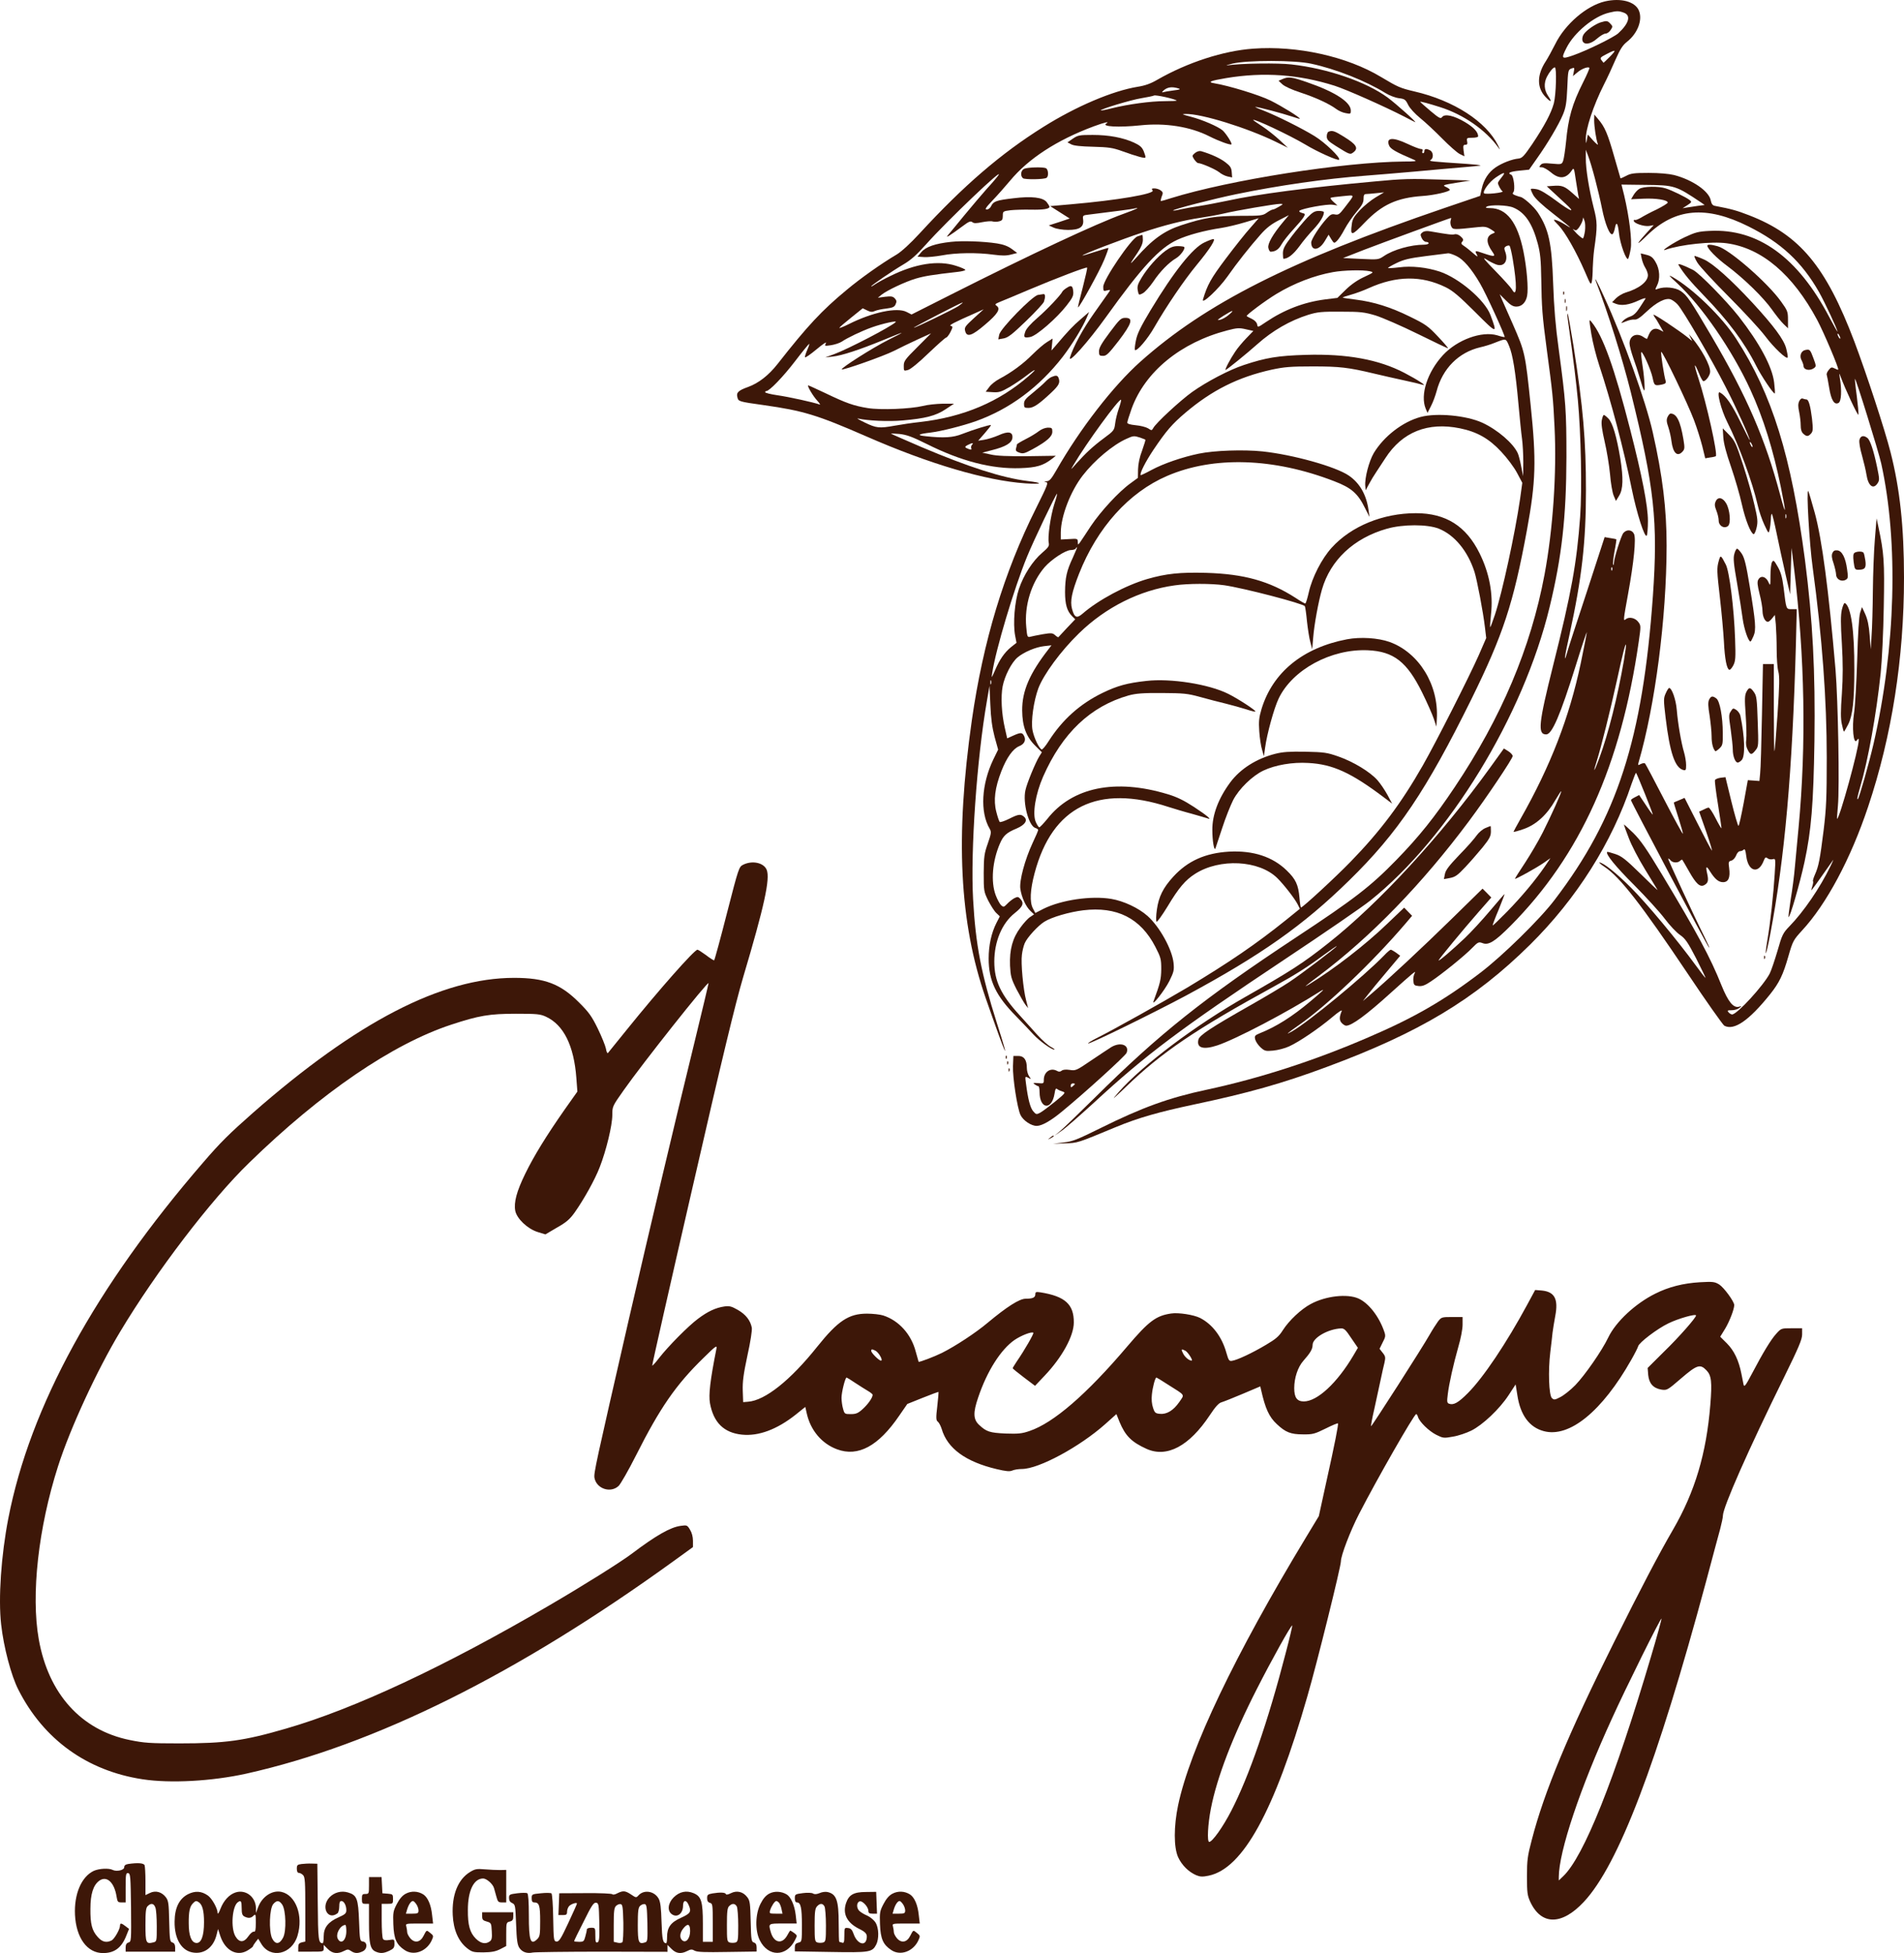 <svg width="78" height="80" viewBox="0 0 78 80" fill="none" xmlns="http://www.w3.org/2000/svg">
<path d="M65.748 0.057C64.994 0.235 64.113 0.99 63.708 1.815C63.58 2.068 63.412 2.374 63.331 2.501C62.954 3.071 62.954 3.602 63.325 3.982C63.54 4.207 63.592 4.184 63.424 3.936C63.256 3.688 63.238 3.411 63.371 3.146C63.482 2.933 63.627 2.76 63.696 2.76C63.777 2.76 63.748 3.867 63.656 4.23C63.545 4.639 63.273 5.152 62.763 5.913C62.433 6.397 62.357 6.478 62.207 6.495C61.946 6.518 61.54 6.674 61.268 6.858C60.978 7.06 60.787 7.348 60.7 7.734L60.636 8.023L59.164 8.524C52.852 10.68 49.398 12.426 46.72 14.813C45.602 15.81 44.24 17.568 43.278 19.257C43.069 19.62 42.994 19.707 42.878 19.712C42.762 19.718 42.756 19.724 42.849 19.747C42.959 19.764 42.918 19.862 42.443 20.819C41.127 23.448 40.276 26.272 39.812 29.506C39.128 34.307 39.302 37.777 40.38 40.884C41.22 43.294 41.429 43.76 40.838 41.904C40.2 39.893 39.968 38.711 39.864 36.832C39.754 34.861 40.015 31.085 40.432 28.699L40.536 28.093L40.571 28.872C40.594 29.431 40.646 29.8 40.745 30.18L40.89 30.705L40.693 31.108C40.206 32.123 40.142 33.264 40.542 33.944C40.617 34.077 40.612 34.129 40.467 34.549C40.322 34.959 40.304 35.091 40.299 35.76C40.299 36.492 40.304 36.521 40.484 36.89C40.589 37.091 40.733 37.322 40.815 37.397L40.959 37.535L40.82 37.806C40.612 38.215 40.502 38.723 40.502 39.264C40.502 40.169 40.797 40.792 41.638 41.639C41.887 41.899 42.206 42.227 42.345 42.383C42.594 42.648 43.075 42.994 43.191 42.994C43.225 42.988 43.162 42.942 43.046 42.879C42.936 42.821 42.687 42.602 42.495 42.389C42.31 42.181 41.985 41.824 41.777 41.593C41.006 40.752 40.733 40.181 40.733 39.391C40.733 38.567 41.046 37.818 41.568 37.403C41.91 37.132 41.962 36.999 41.8 36.82C41.713 36.728 41.69 36.722 41.55 36.792C41.469 36.838 41.336 36.941 41.261 37.022C41.127 37.16 41.11 37.166 41.011 37.08C40.959 37.028 40.855 36.843 40.791 36.67C40.583 36.117 40.652 35.27 40.965 34.549C41.104 34.227 41.238 34.105 41.643 33.938C41.991 33.788 42.118 33.604 41.956 33.46C41.817 33.333 41.724 33.345 41.336 33.541C41.151 33.633 40.977 33.69 40.954 33.667C40.93 33.644 40.867 33.46 40.815 33.252C40.693 32.785 40.757 32.273 41.023 31.587C41.243 31.027 41.493 30.676 41.748 30.566C41.968 30.48 42.043 30.313 41.95 30.14C41.875 29.996 41.811 29.996 41.504 30.134L41.261 30.244L41.168 29.834C41.029 29.235 40.994 28.537 41.075 28.111C41.162 27.673 41.44 27.137 41.684 26.929C41.945 26.71 42.42 26.508 42.768 26.468L43.075 26.433L42.947 26.601C42.176 27.592 41.869 28.312 41.875 29.102C41.881 29.748 42.037 30.174 42.408 30.543L42.681 30.814L42.576 30.981C42.42 31.235 42.066 32.088 42.008 32.37C41.892 32.883 42.142 33.829 42.414 33.915C42.478 33.932 42.53 33.973 42.53 33.996C42.53 34.025 42.431 34.261 42.304 34.526C41.985 35.212 41.753 36.077 41.8 36.405C41.846 36.745 42.026 37.137 42.211 37.31L42.362 37.454L42.206 37.558C42.118 37.61 41.939 37.806 41.806 37.99C41.481 38.423 41.353 38.895 41.377 39.547C41.4 39.985 41.423 40.083 41.643 40.521C41.782 40.786 41.945 41.069 42.003 41.149L42.118 41.293L42.037 40.976C41.916 40.527 41.817 39.443 41.864 39.109C41.881 38.953 41.933 38.74 41.979 38.636C42.072 38.406 42.53 37.91 42.785 37.754C43.086 37.564 43.811 37.356 44.373 37.287C45.752 37.12 46.726 37.61 47.329 38.78C47.555 39.218 47.572 39.288 47.572 39.697C47.566 40.112 47.532 40.267 47.259 41.005C47.161 41.27 47.711 40.567 47.903 40.187C48.088 39.812 48.105 39.737 48.077 39.449C48.019 38.884 47.503 37.956 47.01 37.518C46.639 37.189 46.036 36.907 45.526 36.82C44.703 36.682 43.486 36.861 42.75 37.224L42.414 37.397L42.316 37.212C42.176 36.953 42.2 36.452 42.385 35.76C43.11 33.033 44.976 32.111 47.862 33.051C48.1 33.126 48.534 33.258 48.824 33.333C49.114 33.414 49.398 33.5 49.456 33.517C49.682 33.604 49.462 33.414 48.917 33.056C48.5 32.785 48.221 32.647 47.839 32.532C45.689 31.881 43.927 32.244 42.907 33.541C42.75 33.731 42.605 33.886 42.576 33.886C42.547 33.886 42.484 33.788 42.431 33.667C42.287 33.333 42.42 32.526 42.733 31.811C43.521 30.024 44.675 28.929 46.239 28.485C46.541 28.405 46.813 28.382 47.601 28.387C48.488 28.393 48.645 28.405 49.166 28.549C49.485 28.635 49.954 28.762 50.209 28.82C50.464 28.883 50.835 28.987 51.038 29.05C51.241 29.119 51.415 29.16 51.432 29.148C51.467 29.108 50.725 28.624 50.319 28.422C49.526 28.024 47.961 27.776 46.958 27.892C46.176 27.978 45.776 28.088 45.167 28.382C44.246 28.831 43.527 29.471 42.959 30.359C42.837 30.555 42.71 30.705 42.675 30.699C42.571 30.664 42.356 30.22 42.298 29.909C42.229 29.54 42.345 28.716 42.536 28.197C42.756 27.621 43.457 26.664 44.205 25.938C45.3 24.871 46.697 24.174 48.117 23.978C48.673 23.897 49.618 23.897 50.151 23.972C50.951 24.087 53.38 24.721 53.455 24.831C53.472 24.86 53.513 25.136 53.542 25.453C53.577 25.765 53.635 26.145 53.681 26.307L53.756 26.595L53.797 26.116C53.837 25.592 54.011 24.646 54.156 24.145C54.504 22.94 55.46 22.041 56.822 21.655C57.483 21.47 58.474 21.47 58.944 21.655C59.587 21.914 60.126 22.566 60.404 23.424C60.508 23.753 60.758 25.056 60.833 25.701L60.885 26.134L60.572 26.854C60.166 27.765 58.828 30.405 58.289 31.35C57.402 32.907 56.544 34.048 55.327 35.299C54.707 35.938 53.368 37.172 53.298 37.172C53.281 37.172 53.252 36.993 53.235 36.774C53.188 36.244 53.084 36.013 52.713 35.656C52.134 35.091 51.334 34.832 50.354 34.884C49.375 34.941 48.656 35.264 48.065 35.91C47.648 36.365 47.468 36.728 47.393 37.258C47.358 37.506 47.352 37.725 47.381 37.754C47.404 37.777 47.607 37.495 47.833 37.126C48.285 36.371 48.558 36.048 48.958 35.794C49.966 35.149 51.577 35.23 52.325 35.967C52.591 36.227 53.038 36.803 53.159 37.039L53.252 37.224L52.69 37.679C51.45 38.676 50.354 39.42 48.65 40.446C47.59 41.074 45.666 42.152 44.906 42.533C44.709 42.631 44.559 42.729 44.576 42.74C44.617 42.786 47.271 41.484 48.587 40.78C51.664 39.12 53.386 37.91 55.269 36.065C57.263 34.117 58.428 32.382 60.277 28.641C61.575 26.001 61.998 24.727 62.554 21.707C62.919 19.718 62.943 18.877 62.705 16.594C62.485 14.461 62.473 14.421 61.975 13.28C61.789 12.864 61.598 12.421 61.54 12.294L61.436 12.052L61.691 12.305C61.876 12.496 61.986 12.559 62.12 12.559C62.34 12.559 62.508 12.392 62.56 12.121C62.618 11.821 62.548 10.98 62.409 10.294C62.166 9.101 61.72 8.524 61.036 8.524C60.874 8.524 60.839 8.507 60.903 8.466C61.042 8.38 61.749 8.397 61.992 8.501C62.467 8.697 62.775 9.147 62.995 9.971C63.099 10.363 63.128 10.634 63.14 11.435C63.157 12.582 63.18 12.928 63.366 14.317C63.603 16.081 63.627 16.306 63.684 17.493C63.777 19.361 63.621 21.678 63.273 23.54C62.711 26.537 61.505 29.39 59.593 32.244C58.776 33.466 58.132 34.273 57.199 35.23C56.15 36.307 55.478 36.826 53.09 38.4C49.305 40.901 47.491 42.343 44.848 44.965C44.193 45.611 43.556 46.227 43.428 46.331L43.197 46.522L43.48 46.325C43.637 46.222 44.234 45.697 44.814 45.167C46.929 43.213 48.332 42.158 52.626 39.299C54.249 38.221 55.825 37.137 56.133 36.89C59.361 34.313 62.404 29.333 63.482 24.866C63.986 22.79 64.165 21.165 64.171 18.727C64.171 16.819 64.148 16.479 63.853 14.288C63.725 13.366 63.661 12.588 63.627 11.608C63.569 9.942 63.447 9.394 63.001 8.709C62.838 8.461 62.392 8.063 62.27 8.063C62.259 8.063 62.172 8.034 62.091 8.005C61.969 7.959 61.946 7.93 61.998 7.873C62.079 7.769 62.01 7.198 61.911 7.158C61.731 7.089 61.853 7.031 62.236 6.991L62.641 6.95L62.948 6.512C63.401 5.878 63.858 5.1 64.026 4.697C64.148 4.403 64.177 4.218 64.206 3.602C64.235 2.887 64.241 2.858 64.374 2.806C64.502 2.76 64.507 2.766 64.473 2.939L64.438 3.117L64.618 2.967C64.791 2.818 65.052 2.72 65.11 2.777C65.128 2.789 65.012 3.06 64.855 3.371C64.409 4.259 64.247 4.812 64.154 5.821C64.119 6.155 64.067 6.501 64.038 6.582C63.98 6.737 63.968 6.737 63.58 6.703C63.261 6.674 63.175 6.68 63.111 6.76C63.041 6.841 63.047 6.852 63.163 6.852C63.232 6.852 63.395 6.945 63.528 7.054C63.876 7.354 64.16 7.325 64.392 6.979C64.473 6.858 64.484 6.876 64.548 7.325C64.589 7.59 64.635 7.879 64.652 7.976L64.687 8.149L64.409 7.902C64.096 7.625 63.986 7.585 63.621 7.613L63.366 7.631L63.627 7.873C63.771 8.005 64.003 8.219 64.142 8.351C64.577 8.749 64.357 8.674 63.754 8.224C63.383 7.948 63.099 7.775 62.96 7.752C62.844 7.729 62.734 7.723 62.717 7.74C62.699 7.752 62.746 7.867 62.815 7.994C62.896 8.138 63.192 8.415 63.632 8.755C64.009 9.049 64.322 9.302 64.322 9.314C64.322 9.325 64.224 9.268 64.108 9.193C63.986 9.118 63.824 9.037 63.742 9.014C63.615 8.979 63.627 9.003 63.841 9.222C64.119 9.51 64.571 10.305 64.931 11.135C65.162 11.677 65.174 11.694 65.215 11.521C65.232 11.418 65.249 11.176 65.249 10.98C65.255 10.789 65.278 10.444 65.307 10.225C65.446 9.262 65.441 9.101 65.284 8.495C65.093 7.734 64.96 6.91 64.965 6.478V6.132L65.052 6.363C65.215 6.789 65.487 7.838 65.626 8.53C65.754 9.181 65.951 9.66 66.061 9.59C66.09 9.573 66.13 9.469 66.153 9.36C66.211 9.049 66.275 9.118 66.322 9.544C66.368 9.994 66.635 10.714 66.704 10.593C66.727 10.547 66.774 10.369 66.803 10.196C66.866 9.856 66.745 8.887 66.536 8L66.426 7.561L67.388 7.573C68.605 7.585 68.646 7.596 69.695 8.299L69.834 8.397L69.556 8.432C69.405 8.455 69.202 8.484 69.103 8.501L68.93 8.53L69.127 8.403C69.312 8.282 69.312 8.27 69.214 8.19C69.051 8.069 68.495 7.798 68.24 7.717C67.933 7.619 67.318 7.631 67.15 7.74C67.075 7.786 66.971 7.902 66.918 7.994L66.82 8.161L67.33 8.138C67.846 8.115 68.321 8.19 68.321 8.299C68.321 8.328 68.118 8.455 67.875 8.576C67.626 8.691 67.336 8.847 67.226 8.916C67.116 8.979 67.005 9.026 66.977 9.008C66.953 8.991 66.93 9.008 66.93 9.043C66.93 9.147 67.342 9.285 67.556 9.256L67.747 9.222L67.452 9.544C67 10.04 67.011 10.098 67.475 9.642C68.617 8.524 69.897 8.409 71.625 9.273C72.969 9.942 73.816 10.732 74.517 11.96C74.749 12.369 75.276 13.499 75.276 13.585C75.276 13.608 75.125 13.337 74.94 12.991C73.647 10.53 72.013 9.354 70.037 9.458C69.567 9.481 69.451 9.516 69.017 9.717C68.564 9.931 67.968 10.322 68.234 10.23C68.843 10.017 70.129 9.879 70.738 9.965C72.175 10.161 73.445 11.239 74.447 13.112C74.714 13.614 75.346 15.101 75.305 15.141C75.293 15.153 75.23 15.13 75.154 15.089C75.038 15.032 75.009 15.038 74.917 15.153C74.853 15.228 74.818 15.32 74.835 15.355C74.847 15.395 74.894 15.626 74.934 15.879C75.015 16.392 75.148 16.605 75.322 16.502C75.433 16.433 75.456 15.989 75.374 15.499C75.34 15.274 75.346 15.262 75.398 15.412C75.572 15.896 76.116 17.067 76.134 16.986C76.145 16.934 76.111 16.582 76.064 16.213C76.012 15.839 75.983 15.528 75.989 15.516C76.024 15.481 76.957 18.49 77.067 18.986C77.78 22.22 77.658 26.543 76.748 30.486C76.557 31.304 76.168 32.67 76.111 32.728C76.064 32.78 76.087 32.641 76.203 32.244C76.528 31.148 76.87 29.241 77.044 27.575C77.096 27.09 77.154 25.892 77.171 24.866C77.206 22.969 77.183 22.669 76.945 21.551L76.876 21.234L76.806 22.099C76.766 22.571 76.731 23.523 76.725 24.203C76.719 24.883 76.696 25.701 76.673 26.018L76.638 26.595L76.592 26.018C76.563 25.615 76.505 25.361 76.412 25.154L76.279 24.866L76.203 25.096C76.157 25.246 76.111 25.938 76.082 27.027C76.053 27.961 75.995 28.947 75.954 29.206C75.861 29.8 75.931 30.509 76.064 30.33C76.134 30.238 76.14 30.238 76.145 30.318C76.151 30.659 75.357 33.541 75.259 33.541C75.253 33.541 75.264 33.298 75.293 33.005C75.363 32.249 75.299 28.693 75.195 27.431C74.911 24.145 74.644 22.11 74.343 21.003C74.21 20.525 74.094 20.127 74.076 20.11C73.995 20.035 74.123 22.26 74.256 23.223C74.65 26.116 74.835 28.658 74.835 31.033C74.835 32.664 74.818 33.085 74.708 34.002C74.557 35.206 74.505 35.483 74.349 35.829C74.291 35.962 74.256 36.083 74.273 36.1C74.291 36.117 74.273 36.215 74.239 36.319C74.204 36.423 74.192 36.48 74.221 36.452C74.273 36.4 74.922 35.477 75.091 35.235C75.125 35.172 75.085 35.287 74.986 35.483C74.557 36.371 73.885 37.351 73.3 37.95C73.045 38.215 73.004 38.29 72.819 38.942C72.703 39.334 72.564 39.749 72.5 39.875C72.245 40.371 71.161 41.553 70.958 41.553C70.918 41.553 70.854 41.512 70.813 41.466C70.749 41.391 70.767 41.38 70.941 41.38C71.051 41.38 71.19 41.34 71.254 41.288C71.364 41.201 71.364 41.201 71.242 41.236C71.01 41.299 70.796 41.034 70.523 40.36C70.071 39.224 69.521 38.204 68.084 35.817C67.446 34.757 67.208 34.417 66.907 34.117C66.698 33.915 66.524 33.76 66.524 33.771C66.524 33.788 66.611 34.036 66.722 34.319C66.826 34.607 67.127 35.183 67.394 35.616C67.655 36.042 67.886 36.417 67.904 36.452C67.915 36.48 67.602 36.186 67.208 35.794C66.594 35.195 66.432 35.068 66.171 34.982C65.997 34.924 65.852 34.884 65.841 34.895C65.759 34.97 66.183 35.495 66.942 36.25C67.429 36.74 67.996 37.362 68.199 37.633C68.402 37.904 68.68 38.198 68.825 38.296C69.04 38.446 69.138 38.584 69.486 39.259C69.706 39.697 69.88 40.054 69.869 40.054C69.851 40.054 69.677 39.829 69.48 39.558C68.715 38.509 67.457 36.999 66.814 36.359C66.211 35.754 65.672 35.328 65.522 35.328C65.487 35.328 65.585 35.408 65.73 35.506C66.356 35.915 67.237 37.045 69.132 39.87C69.897 41.017 70.581 41.979 70.639 42.014C71.039 42.227 71.648 41.806 72.517 40.723C72.888 40.256 73.045 39.939 73.265 39.166C73.445 38.538 73.474 38.498 73.821 38.117C74.824 37.034 75.815 35.183 76.528 33.051C77.502 30.145 78 26.969 78 23.661C78 21.58 77.832 20.024 77.449 18.525C77.223 17.626 76.464 15.309 75.966 13.989C74.795 10.899 73.723 9.619 71.654 8.818C71.149 8.622 70.923 8.559 70.251 8.432C70.158 8.415 70.112 8.351 70.083 8.207C70.013 7.832 69.335 7.365 68.582 7.17C68.368 7.118 67.979 7.083 67.539 7.083C66.948 7.083 66.808 7.1 66.617 7.204C66.495 7.268 66.391 7.314 66.385 7.302C66.379 7.291 66.264 6.893 66.13 6.42C65.864 5.481 65.742 5.198 65.481 4.893L65.313 4.691L65.307 4.921C65.307 5.181 65.388 5.728 65.458 5.901C65.481 5.959 65.4 5.901 65.272 5.763L65.046 5.509L65.012 5.705C64.977 5.901 64.977 5.901 64.965 5.728C64.948 5.302 65.272 4.322 65.713 3.452C65.835 3.215 66.043 2.766 66.177 2.454C66.368 2.022 66.472 1.855 66.646 1.717C67.087 1.371 67.301 0.817 67.139 0.431C66.982 0.062 66.403 -0.093 65.748 0.057ZM66.519 0.518C66.826 0.627 66.739 0.956 66.293 1.365C66.107 1.532 65 2.074 64.455 2.264C63.963 2.437 63.945 2.408 64.177 1.953C64.496 1.325 65.302 0.662 65.922 0.518C66.235 0.443 66.31 0.443 66.519 0.518ZM65.945 2.328C65.806 2.466 65.69 2.581 65.684 2.57C65.684 2.564 65.649 2.512 65.603 2.46C65.539 2.374 65.562 2.345 65.811 2.218C66.211 2.011 66.235 2.034 65.945 2.328ZM61.517 7.262C61.436 7.36 61.366 7.463 61.366 7.492C61.366 7.573 61.488 7.798 61.557 7.838C61.586 7.861 61.436 7.896 61.221 7.919C61.007 7.942 60.816 7.942 60.798 7.919C60.723 7.844 61.007 7.452 61.279 7.268C61.621 7.037 61.708 7.031 61.517 7.262ZM59.425 9.043C59.407 9.101 59.419 9.21 59.454 9.279C59.529 9.412 59.535 9.412 60.555 9.302C60.821 9.273 60.908 9.291 61.076 9.394C61.268 9.516 61.273 9.521 61.152 9.567C60.874 9.671 60.868 9.936 61.14 10.317C61.285 10.518 61.227 10.53 60.769 10.374C60.416 10.253 60.404 10.253 60.508 10.444C60.555 10.536 60.514 10.518 60.346 10.369C60.219 10.259 60.056 10.127 59.975 10.075C59.859 10 59.842 9.965 59.906 9.896C59.958 9.827 59.952 9.786 59.842 9.688C59.761 9.614 59.668 9.579 59.593 9.596C59.494 9.625 59.349 9.608 58.584 9.475C58.451 9.452 58.347 9.464 58.277 9.516C58.184 9.585 58.178 9.614 58.242 9.752C58.283 9.838 58.358 9.908 58.422 9.908C58.48 9.908 58.526 9.931 58.526 9.965C58.526 9.994 58.439 10.023 58.335 10.023C57.802 10.023 57.083 10.225 56.701 10.484C56.469 10.639 56.463 10.639 55.744 10.605L55.02 10.57L55.889 10.23C56.59 9.959 59.373 8.939 59.442 8.928C59.454 8.928 59.448 8.979 59.425 9.043ZM64.931 9.458C64.907 9.614 64.873 9.746 64.849 9.763C64.826 9.775 64.705 9.677 64.577 9.55C64.455 9.418 64.397 9.343 64.455 9.389C64.554 9.458 64.577 9.452 64.676 9.331C64.734 9.25 64.803 9.124 64.826 9.049L64.861 8.905L64.913 9.049C64.942 9.124 64.948 9.308 64.931 9.458ZM61.969 10.599C62.154 11.689 62.143 12.23 61.94 11.856C61.899 11.781 61.592 11.441 61.256 11.095C60.816 10.645 60.706 10.513 60.874 10.617C61.001 10.703 61.192 10.795 61.297 10.835C61.627 10.951 61.807 10.674 61.656 10.288C61.615 10.173 61.621 10.132 61.702 10.086C61.755 10.057 61.818 10.046 61.842 10.069C61.865 10.092 61.923 10.328 61.969 10.599ZM59.668 10.49C59.946 10.622 60.277 11.003 60.63 11.608C60.868 12.006 61.673 13.77 61.639 13.804C61.633 13.816 61.494 13.787 61.337 13.735C60.7 13.55 59.703 13.914 59.117 14.542C58.474 15.239 58.173 16.173 58.405 16.738L58.48 16.911L58.625 16.628C58.706 16.473 58.804 16.202 58.851 16.029C59.094 15.095 59.755 14.432 60.642 14.225C60.804 14.19 61.065 14.11 61.221 14.046C61.708 13.856 61.685 13.85 61.818 14.162C61.969 14.513 62.085 15.205 62.207 16.565C62.259 17.136 62.322 17.77 62.352 17.977C62.38 18.185 62.404 18.611 62.404 18.928L62.398 19.505L62.317 19.101C62.276 18.877 62.212 18.64 62.178 18.565C61.992 18.156 61.349 17.603 60.723 17.314C60.062 17.015 58.857 16.905 58.202 17.078C57.466 17.274 56.695 17.868 56.278 18.559C56.081 18.894 55.901 19.591 55.93 19.903L55.947 20.081L56.086 19.822C56.162 19.678 56.295 19.459 56.382 19.332C56.469 19.205 56.631 18.951 56.753 18.767C57.443 17.695 58.492 17.274 59.813 17.545C60.514 17.689 61.001 17.966 61.499 18.502C61.749 18.767 62.027 19.142 62.149 19.372L62.363 19.776L62.27 20.45C62.062 21.874 61.54 24.272 61.245 25.171C61.146 25.465 61.059 25.701 61.047 25.69C61.036 25.678 61.053 25.436 61.082 25.154C61.175 24.329 61.013 23.471 60.613 22.664C60.062 21.545 59.228 21.021 58.005 21.021C56.654 21.021 55.356 21.551 54.556 22.433C54.151 22.877 53.756 23.643 53.617 24.26C53.559 24.514 53.496 24.721 53.472 24.721C53.449 24.721 53.264 24.618 53.067 24.485C52 23.799 50.963 23.511 49.415 23.465C48.337 23.436 47.781 23.494 46.998 23.718C46.123 23.972 44.993 24.577 44.356 25.131C44.112 25.344 44.014 25.304 43.915 24.935C43.834 24.623 43.904 24.266 44.205 23.499C44.953 21.609 46.245 20.168 47.816 19.493C49.717 18.675 52.174 18.75 54.66 19.712C55.368 19.983 55.628 20.214 55.924 20.819L56.104 21.176L56.063 20.888C55.976 20.266 55.704 19.787 55.258 19.482C54.724 19.113 52.968 18.623 51.716 18.49C50.946 18.41 49.746 18.45 49.108 18.583C48.442 18.721 47.665 18.986 47.172 19.251C46.941 19.378 46.738 19.47 46.732 19.465C46.674 19.407 46.923 18.917 47.259 18.415C47.781 17.643 48.013 17.372 48.563 16.905C49.653 15.983 50.719 15.447 52.099 15.141C52.609 15.032 52.87 15.009 53.774 15.009C54.881 15.009 55.234 15.049 56.295 15.303C56.614 15.378 57.164 15.505 57.512 15.579C57.866 15.654 58.202 15.735 58.266 15.758C58.509 15.839 58.086 15.562 57.535 15.274C56.486 14.726 55.176 14.484 53.484 14.536C52.348 14.571 51.861 14.651 50.957 14.951C50.36 15.147 49.427 15.637 48.836 16.058C48.361 16.398 47.34 17.337 47.242 17.539C47.184 17.637 47.178 17.643 47.033 17.545C46.946 17.493 46.726 17.436 46.529 17.418C46.297 17.395 46.181 17.361 46.181 17.309C46.181 17.268 46.263 17.009 46.361 16.732C46.912 15.222 48.372 14.029 50.279 13.533C50.679 13.429 50.766 13.424 51.038 13.487L51.345 13.556L51.061 13.85C50.905 14.012 50.696 14.259 50.603 14.403C50.395 14.709 50.163 15.153 50.209 15.153C50.25 15.153 51.096 14.467 51.508 14.098C52.128 13.545 52.846 13.13 53.6 12.893C53.982 12.778 54.145 12.761 54.933 12.767C55.739 12.767 55.883 12.784 56.353 12.922C56.643 13.014 57.413 13.349 58.092 13.683C58.758 14.012 59.315 14.277 59.32 14.265C59.332 14.254 59.146 14.035 58.903 13.781C58.503 13.354 58.393 13.28 57.755 12.968C56.961 12.576 56.272 12.363 55.53 12.271C55.252 12.236 55.014 12.202 55.008 12.19C54.997 12.179 55.142 12.127 55.333 12.075C55.524 12.023 55.854 11.902 56.069 11.804C57.205 11.291 58.231 11.279 59.222 11.764C59.523 11.913 59.767 12.121 60.433 12.784C61.337 13.689 61.355 13.695 61.059 12.905C60.833 12.294 59.772 11.389 58.978 11.124C58.451 10.951 57.825 10.882 57.315 10.951C57.077 10.98 56.874 10.991 56.863 10.98C56.846 10.968 57.002 10.876 57.205 10.778C57.5 10.634 57.727 10.576 58.41 10.49C58.874 10.432 59.285 10.38 59.332 10.374C59.378 10.374 59.529 10.421 59.668 10.49ZM56.121 11.112C56.289 11.153 56.283 11.158 55.889 11.343C55.623 11.464 55.362 11.643 55.136 11.861L54.788 12.202L54.278 12.265C53.409 12.38 52.62 12.68 51.85 13.199C51.531 13.418 51.519 13.418 51.502 13.291C51.49 13.216 51.409 13.124 51.293 13.066C51.183 13.014 51.084 12.963 51.073 12.945C51.038 12.911 51.832 12.317 52.29 12.04C53.014 11.602 53.837 11.285 54.603 11.147C55.049 11.066 55.837 11.049 56.121 11.112ZM50.343 12.893C50.238 12.986 50.076 13.078 49.978 13.101C49.839 13.13 49.862 13.101 50.123 12.934C50.511 12.692 50.598 12.674 50.343 12.893ZM75.392 13.856C75.392 13.885 75.363 13.873 75.334 13.827C75.305 13.781 75.276 13.712 75.276 13.683C75.276 13.648 75.305 13.666 75.334 13.712C75.363 13.758 75.392 13.821 75.392 13.856ZM45.834 16.732C45.77 16.917 45.7 17.193 45.683 17.355C45.648 17.626 45.625 17.654 45.231 17.943C44.773 18.283 44.477 18.559 44.095 18.986C43.846 19.268 43.846 19.268 43.979 19.044C44.501 18.156 45.851 16.306 45.926 16.375C45.938 16.392 45.897 16.554 45.834 16.732ZM46.709 17.925C46.819 17.966 46.912 18 46.923 18.012C46.935 18.018 46.871 18.214 46.79 18.45C46.686 18.715 46.628 18.998 46.622 19.222L46.616 19.574L46.309 19.799C45.828 20.145 45.086 20.952 44.686 21.551C44.489 21.851 44.292 22.151 44.246 22.214C44.159 22.329 44.159 22.329 44.153 22.197C44.153 22.064 44.135 22.058 43.805 22.081L43.457 22.099V21.811C43.463 21.142 43.852 20.127 44.356 19.476C44.837 18.854 45.59 18.225 46.141 17.977C46.431 17.845 46.454 17.845 46.709 17.925ZM43.185 20.669C43.034 21.153 42.913 22.001 42.965 22.243C42.988 22.364 42.947 22.427 42.698 22.64C42.31 22.969 41.933 23.551 41.742 24.122C41.568 24.641 41.493 25.534 41.585 26.03L41.643 26.33L41.417 26.508C41.151 26.727 40.948 27.015 40.757 27.471C40.617 27.788 40.612 27.794 40.646 27.575C40.791 26.612 41.545 24.093 42.072 22.808C42.333 22.162 43.26 20.225 43.301 20.225C43.318 20.225 43.266 20.427 43.185 20.669ZM43.95 22.842C43.695 23.384 43.637 23.661 43.631 24.249C43.631 24.756 43.712 25.033 43.921 25.24L44.048 25.367L43.712 25.719C43.527 25.915 43.37 26.087 43.359 26.099C43.347 26.111 43.289 26.076 43.225 26.018C43.121 25.926 43.069 25.92 42.721 25.978C42.501 26.018 42.269 26.064 42.206 26.082C42.09 26.111 42.078 26.087 42.043 25.69C41.956 24.808 42.252 23.863 42.797 23.229C43.075 22.912 43.654 22.531 43.869 22.531C43.956 22.531 44.048 22.502 44.066 22.473C44.083 22.439 44.112 22.416 44.124 22.416C44.135 22.416 44.054 22.606 43.95 22.842ZM40.6 28.018C40.583 28.059 40.571 28.03 40.571 27.949C40.571 27.869 40.583 27.84 40.6 27.874C40.612 27.915 40.612 27.984 40.6 28.018Z" fill="#3D1708"/>
<path d="M65.573 0.916C65.353 0.985 64.988 1.239 64.878 1.406C64.831 1.475 64.808 1.59 64.826 1.659C64.878 1.855 65.162 1.821 65.428 1.579C65.556 1.469 65.707 1.377 65.77 1.377C65.834 1.377 65.927 1.314 65.979 1.233C66.072 1.094 66.072 1.077 65.973 0.973C65.857 0.847 65.823 0.841 65.573 0.916Z" fill="#3D1708"/>
<path d="M51.339 1.993C50.116 2.08 48.65 2.558 47.421 3.261C47.137 3.429 46.9 3.509 46.604 3.555C45.578 3.723 44.095 4.351 42.744 5.198C41 6.288 39.47 7.608 37.673 9.562C37.296 9.971 36.937 10.3 36.74 10.421C36.096 10.801 35.245 11.406 34.694 11.867C33.662 12.72 33.083 13.343 31.848 14.917C31.489 15.372 31.077 15.695 30.648 15.85C30.243 15.995 30.156 16.081 30.208 16.271C30.249 16.444 30.254 16.45 31.286 16.594C32.915 16.825 33.477 16.997 35.488 17.874C38.079 19.009 40.403 19.689 42.008 19.799C42.709 19.845 42.756 19.782 42.084 19.701C41.058 19.574 39.667 19.125 37.748 18.312C37.082 18.023 36.52 17.781 36.502 17.764C36.485 17.753 36.641 17.758 36.85 17.776C37.151 17.81 37.371 17.891 37.963 18.185C39.365 18.888 40.629 19.217 41.8 19.176C42.466 19.153 42.738 19.073 43.109 18.784L43.254 18.669L42.095 18.686C41.278 18.692 40.832 18.675 40.588 18.617L40.24 18.542L40.617 18.444C41.197 18.3 41.452 18.145 41.475 17.937C41.498 17.683 41.301 17.649 40.901 17.833C40.727 17.908 40.472 17.989 40.327 18.012L40.072 18.052L40.339 17.747C40.49 17.574 40.606 17.424 40.594 17.413C40.565 17.384 39.858 17.603 39.417 17.776C39.047 17.925 38.658 17.949 37.922 17.868C37.54 17.828 37.598 17.781 38.125 17.718C38.554 17.666 39.446 17.441 39.98 17.251C41.365 16.755 42.57 15.862 43.544 14.605C43.926 14.104 44.344 13.424 44.529 12.991L44.616 12.778L44.263 13.084C43.95 13.355 43.782 13.527 43.225 14.185L43.075 14.357L43.098 14.11L43.121 13.868L42.901 14.006C42.773 14.081 42.507 14.311 42.298 14.519C41.915 14.905 41.446 15.251 40.947 15.516C40.791 15.597 40.6 15.747 40.524 15.856L40.38 16.046L40.669 16.064C40.924 16.081 41.017 16.052 41.365 15.85C41.579 15.724 41.892 15.51 42.054 15.383C42.449 15.078 42.507 15.09 42.153 15.395C40.942 16.456 39.47 17.084 37.69 17.286C37.371 17.32 36.908 17.39 36.653 17.436C36.021 17.551 35.894 17.534 35.43 17.309C35.21 17.205 35.076 17.124 35.14 17.142C35.54 17.234 36.404 17.274 36.977 17.222C37.905 17.142 38.334 17.032 38.733 16.767L39.081 16.536H38.618C38.363 16.542 37.998 16.577 37.806 16.629C37.296 16.75 36.079 16.802 35.546 16.715C34.978 16.623 34.665 16.513 33.825 16.11C33.448 15.931 33.129 15.787 33.112 15.787C33.048 15.787 33.309 16.231 33.483 16.415C33.593 16.536 33.622 16.594 33.564 16.565C33.343 16.485 32.335 16.26 31.854 16.191C31.57 16.15 31.344 16.093 31.344 16.064C31.344 16.041 31.367 16.018 31.396 16.018C31.518 16.018 32.086 15.43 32.567 14.801C32.857 14.421 33.117 14.104 33.146 14.087C33.17 14.069 33.141 14.173 33.077 14.317C33.013 14.461 32.967 14.605 32.978 14.634C32.99 14.663 33.199 14.519 33.454 14.306C33.709 14.092 33.877 13.983 33.836 14.052C33.772 14.179 33.772 14.179 34.051 14.139C34.201 14.115 34.392 14.052 34.474 14C34.711 13.839 35.285 13.562 35.725 13.406C36.16 13.251 36.775 13.118 36.693 13.193C36.502 13.383 34.746 14.294 34.184 14.502L33.807 14.64L34.114 14.605C34.491 14.565 35.204 14.329 36.166 13.937C37.134 13.539 37.157 13.539 36.386 13.925C35.755 14.242 34.439 15.078 34.485 15.13C34.532 15.176 36.195 14.588 36.618 14.375C36.856 14.254 37.296 14.04 37.598 13.902L38.142 13.654L37.586 14.213C37.076 14.721 37.024 14.79 37.024 14.986C37.024 15.199 37.024 15.205 37.203 15.153C37.314 15.118 37.644 14.848 38.044 14.461C38.409 14.115 38.728 13.827 38.763 13.827C38.791 13.827 38.873 13.723 38.936 13.602C39.041 13.389 39.041 13.372 38.948 13.349C38.855 13.326 39.087 13.205 39.98 12.813L40.298 12.669L39.898 13.032C39.539 13.36 39.499 13.418 39.539 13.556C39.603 13.827 39.812 13.764 40.362 13.291C40.872 12.859 41 12.651 40.832 12.53C40.745 12.467 40.762 12.45 40.953 12.369C41.069 12.323 41.614 12.098 42.153 11.867C43.301 11.383 44.5 10.928 44.535 10.962C44.553 10.974 44.465 11.343 44.355 11.781C44.239 12.213 44.153 12.576 44.164 12.588C44.205 12.628 45.057 11.084 45.236 10.64C45.341 10.386 45.416 10.167 45.41 10.155C45.399 10.15 45.161 10.219 44.877 10.311C44.593 10.403 44.355 10.473 44.344 10.467C44.315 10.432 45.949 9.804 46.79 9.527C47.671 9.227 48.534 9.014 49.172 8.922C49.421 8.887 49.838 8.812 50.093 8.755C50.644 8.622 52.238 8.351 52.441 8.351C52.58 8.351 52.58 8.357 52.394 8.467C52.29 8.53 52.18 8.582 52.145 8.582C52.11 8.582 52 8.639 51.901 8.709C51.728 8.835 51.658 8.841 50.789 8.841C49.774 8.847 49.363 8.91 48.389 9.227C47.688 9.458 47.201 9.81 46.535 10.57C46.251 10.887 46.262 10.847 46.598 10.357C46.749 10.132 46.819 9.965 46.819 9.827C46.819 9.712 46.807 9.619 46.795 9.619C46.79 9.619 46.697 9.648 46.598 9.683C46.343 9.769 45.196 11.458 45.196 11.746C45.196 11.925 45.207 11.937 45.352 11.896C45.497 11.862 45.497 11.867 45.422 11.977C45.376 12.04 45.109 12.421 44.819 12.83C44.361 13.476 43.967 14.202 43.834 14.64C43.741 14.945 44.587 13.994 45.306 12.991C46.772 10.945 47.502 10.155 48.233 9.821C48.662 9.625 49.34 9.441 50.035 9.337C50.261 9.302 50.696 9.199 51.003 9.106L51.565 8.939L51.229 9.325C51.038 9.533 50.586 10.104 50.221 10.588C49.601 11.412 49.462 11.666 49.282 12.265C49.206 12.507 49.919 11.844 50.285 11.326C50.684 10.755 51.194 10.115 51.635 9.614C51.878 9.337 52.081 9.181 52.383 9.026L52.8 8.812L52.568 9.089C52.139 9.602 51.925 9.983 51.959 10.15C51.977 10.242 52.017 10.311 52.058 10.311C52.249 10.305 52.383 10.219 52.498 10.011C52.568 9.885 52.788 9.608 52.985 9.395C53.176 9.187 53.374 8.956 53.408 8.887C53.478 8.766 53.472 8.755 53.333 8.72C53.252 8.697 53.206 8.663 53.234 8.634C53.327 8.541 54.37 8.351 54.585 8.386L54.788 8.415L54.631 8.271C54.538 8.19 54.486 8.115 54.515 8.103C54.538 8.086 54.759 8.057 55.014 8.034C55.53 7.988 55.524 7.93 55.078 8.513C54.875 8.778 54.828 8.812 54.689 8.784C54.562 8.755 54.504 8.784 54.347 8.956C54.063 9.268 53.715 9.804 53.715 9.936C53.721 10.3 54.04 10.265 54.272 9.873L54.428 9.614L54.538 9.798C54.649 9.971 54.654 9.977 54.765 9.873C54.828 9.815 54.973 9.602 55.083 9.389C55.194 9.181 55.414 8.864 55.57 8.68C55.796 8.415 55.86 8.299 55.86 8.144C55.86 7.994 55.883 7.948 55.964 7.948C56.017 7.948 56.208 7.93 56.382 7.913L56.7 7.879L56.353 8.086C56.161 8.201 55.872 8.438 55.709 8.611C55.472 8.864 55.402 8.98 55.379 9.187C55.309 9.683 55.373 9.677 55.912 9.112C56.619 8.38 57.222 8.103 58.277 8.028C58.729 8 59.395 7.85 59.395 7.775C59.395 7.752 59.326 7.7 59.239 7.66C59.082 7.585 59.106 7.579 59.656 7.487L60.236 7.394L58.932 7.354C57.831 7.314 57.431 7.325 56.353 7.429C53.519 7.688 51.507 7.954 50.296 8.219C49.931 8.294 49.409 8.397 49.137 8.438C48.864 8.478 48.517 8.541 48.36 8.576C48.204 8.616 48.071 8.634 48.059 8.622C48.018 8.582 49.745 8.138 50.644 7.954C52.377 7.596 54.312 7.319 55.918 7.198C56.382 7.164 57.309 7.083 57.975 7.026C58.648 6.962 59.517 6.887 59.911 6.853C60.305 6.824 60.636 6.789 60.653 6.778C60.665 6.766 60.421 6.737 60.108 6.714C58.619 6.616 58.514 6.605 58.607 6.553C58.735 6.484 58.723 6.236 58.59 6.161C58.433 6.08 58.352 6.086 58.352 6.19C58.352 6.236 58.329 6.276 58.294 6.276C58.265 6.276 58.254 6.236 58.271 6.19C58.294 6.132 58.271 6.103 58.207 6.103C58.155 6.103 57.912 6.011 57.668 5.896C57.06 5.608 56.776 5.631 56.903 5.953C56.955 6.097 57.17 6.224 57.946 6.553C58.062 6.605 57.975 6.616 57.512 6.616C55.025 6.639 50.377 7.371 47.978 8.115C47.769 8.184 47.584 8.236 47.56 8.236C47.543 8.236 47.555 8.155 47.589 8.057C47.653 7.902 47.647 7.873 47.549 7.798C47.485 7.752 47.369 7.717 47.294 7.717C47.178 7.717 47.166 7.734 47.218 7.798C47.334 7.936 45.804 8.201 43.863 8.369L43.022 8.443L43.422 8.697L43.822 8.951L43.393 9.095L42.964 9.233L43.167 9.325C43.283 9.377 43.538 9.418 43.753 9.418C44.228 9.418 44.408 9.297 44.373 9.003C44.35 8.824 44.355 8.818 44.616 8.789C45.787 8.645 46.349 8.57 46.471 8.541C46.737 8.478 46.564 8.565 46.036 8.755C44.9 9.164 42.217 10.421 38.965 12.063L37.343 12.882L37.14 12.778C36.751 12.576 35.737 12.79 34.764 13.28C34.532 13.395 34.364 13.458 34.387 13.424C34.404 13.395 34.63 13.199 34.885 12.997L35.343 12.628L35.523 12.715C35.662 12.784 35.731 12.79 35.842 12.738C35.923 12.703 36.131 12.657 36.305 12.64C36.566 12.605 36.641 12.576 36.688 12.467C36.74 12.357 36.734 12.306 36.659 12.225C36.578 12.138 36.508 12.127 36.259 12.156L35.963 12.196L36.102 12.081C36.328 11.896 37.087 11.539 37.516 11.412C37.876 11.308 38.177 11.256 39.244 11.135C39.394 11.118 39.533 11.084 39.545 11.06C39.562 11.037 39.389 10.957 39.162 10.887C38.432 10.651 37.493 10.801 36.479 11.303C36.224 11.424 35.946 11.579 35.853 11.643C35.766 11.706 35.691 11.746 35.691 11.729C35.691 11.689 36.543 11.107 37.001 10.836C37.308 10.657 37.545 10.449 37.94 10.006C38.797 9.043 41.197 6.76 40.895 7.187C40.843 7.262 40.635 7.51 40.426 7.734C40.223 7.965 39.8 8.461 39.487 8.841C39.174 9.222 38.878 9.585 38.826 9.642C38.722 9.769 38.902 9.66 39.446 9.256C39.69 9.072 39.765 9.043 39.835 9.101C39.898 9.152 39.991 9.152 40.235 9.101C40.414 9.066 40.611 9.049 40.669 9.072C40.733 9.089 40.849 9.089 40.93 9.066C41.052 9.037 41.081 8.997 41.081 8.841C41.081 8.657 41.087 8.651 41.4 8.611C41.574 8.593 41.944 8.582 42.223 8.588C42.727 8.599 42.993 8.559 42.993 8.472C42.993 8.443 42.941 8.357 42.877 8.276C42.721 8.086 42.269 8.028 41.516 8.121C40.826 8.201 40.693 8.248 40.606 8.438C40.571 8.518 40.49 8.582 40.426 8.582C40.333 8.582 40.38 8.507 40.652 8.219C40.843 8.023 41.162 7.66 41.371 7.412C42.124 6.501 43.289 5.74 44.807 5.175C45.26 5.008 45.48 4.962 45.318 5.06C45.115 5.187 45.828 5.227 46.709 5.135C47.734 5.025 48.76 5.187 49.543 5.584C49.931 5.78 50.406 5.953 50.447 5.913C50.487 5.873 50.227 5.469 50.087 5.342C49.908 5.187 49.259 4.904 48.789 4.783C48.418 4.685 48.383 4.668 48.575 4.668C49.224 4.656 51.084 5.233 52.267 5.809L52.759 6.051L52.417 5.734C52.232 5.561 51.913 5.308 51.71 5.175C51.507 5.043 51.339 4.927 51.339 4.916C51.339 4.835 52.823 5.533 53.472 5.919C53.965 6.219 54.805 6.593 54.857 6.541C54.933 6.466 54.283 5.838 53.86 5.579C53.339 5.256 52.272 4.726 51.733 4.518C51.531 4.443 51.397 4.38 51.426 4.38C51.525 4.374 52.562 4.651 52.922 4.772C53.101 4.835 53.252 4.875 53.252 4.864C53.252 4.806 52.516 4.351 52.052 4.12C51.589 3.89 50.342 3.509 49.745 3.411C49.45 3.365 49.577 3.308 50.238 3.198C51.774 2.944 53.211 3.048 54.683 3.515C55.182 3.677 56.7 4.351 57.541 4.783C57.749 4.893 57.941 4.991 57.97 5.002C58.091 5.054 57.187 4.247 56.845 3.994C55.964 3.348 54.388 2.806 52.904 2.639C52.353 2.576 50.91 2.593 50.296 2.674C50.186 2.685 50.279 2.656 50.499 2.604C51.102 2.46 53.043 2.46 53.715 2.61C54.718 2.823 55.964 3.319 56.752 3.809C56.921 3.913 57.164 4.005 57.309 4.022C57.547 4.051 57.581 4.08 57.686 4.293C57.755 4.432 57.958 4.656 58.178 4.835C58.387 5.002 58.793 5.383 59.077 5.671C59.366 5.965 59.685 6.247 59.795 6.305L59.992 6.403L59.958 6.167C59.934 5.965 59.946 5.93 60.033 5.93C60.108 5.93 60.126 5.896 60.102 5.786C60.079 5.654 60.091 5.642 60.317 5.642C60.444 5.642 60.554 5.619 60.554 5.584C60.554 5.412 60.375 5.216 60.016 5.002C59.558 4.731 59.187 4.651 59.077 4.795C59.019 4.875 58.961 4.847 58.596 4.541C58.364 4.345 58.178 4.178 58.178 4.172C58.178 4.143 58.532 4.241 58.99 4.386C59.958 4.691 60.873 5.331 61.383 6.046C61.465 6.161 61.459 6.144 61.372 5.959C60.885 4.979 59.558 4.12 57.946 3.746C57.355 3.607 57.268 3.567 56.573 3.152C55.176 2.31 53.13 1.861 51.339 1.993ZM48.267 3.619C48.383 3.653 48.349 3.671 48.071 3.705C47.879 3.728 47.688 3.763 47.636 3.78C47.584 3.798 47.607 3.757 47.688 3.688C47.839 3.567 48.013 3.544 48.267 3.619ZM48.204 4.12C48.215 4.132 48.001 4.143 47.717 4.143C47.137 4.143 46.216 4.27 45.561 4.432C45.318 4.495 45.109 4.535 45.097 4.524C45.051 4.478 46.349 4.086 46.761 4.022C46.998 3.982 47.23 3.936 47.276 3.913C47.346 3.878 48.134 4.051 48.204 4.12ZM39.267 12.536C39.058 12.674 37.511 13.424 37.435 13.424C37.389 13.418 39.354 12.403 39.429 12.392C39.458 12.392 39.389 12.45 39.267 12.536ZM39.823 18.214C39.788 18.248 39.771 18.317 39.788 18.358C39.812 18.416 39.788 18.427 39.713 18.404C39.51 18.329 39.499 18.306 39.638 18.231C39.812 18.139 39.91 18.127 39.823 18.214Z" fill="#3D1708"/>
<path d="M52.539 3.239L52.377 3.308L52.539 3.458C52.637 3.544 52.939 3.682 53.281 3.792C53.895 3.994 54.446 4.247 54.735 4.461C54.834 4.536 55.008 4.616 55.124 4.633C55.327 4.674 55.338 4.668 55.338 4.53C55.338 4.184 54.695 3.763 53.553 3.371C52.904 3.146 52.788 3.135 52.539 3.239Z" fill="#3D1708"/>
<path d="M54.429 5.394C54.388 5.406 54.353 5.492 54.353 5.584C54.353 5.723 54.411 5.78 54.719 5.976C55.31 6.345 55.31 6.345 55.455 6.23C55.658 6.069 55.559 5.913 55.084 5.619C54.672 5.36 54.58 5.331 54.429 5.394Z" fill="#3D1708"/>
<path d="M43.956 5.676L43.73 5.832L43.886 5.913C43.991 5.97 44.286 5.999 44.779 6.011C45.411 6.028 45.579 6.051 45.95 6.184C46.576 6.408 46.906 6.501 46.923 6.449C46.935 6.42 46.9 6.31 46.854 6.195C46.784 6.028 46.697 5.953 46.448 5.838C45.996 5.636 45.428 5.527 44.762 5.527C44.228 5.527 44.159 5.538 43.956 5.676Z" fill="#3D1708"/>
<path d="M48.957 6.265C48.83 6.374 48.83 6.38 48.923 6.53C48.981 6.61 49.05 6.68 49.079 6.68C49.212 6.68 49.792 6.933 49.937 7.049C50.024 7.123 50.18 7.204 50.285 7.227L50.476 7.268L50.459 7.049C50.447 6.87 50.395 6.795 50.198 6.645C49.983 6.484 49.641 6.322 49.218 6.195C49.137 6.172 49.05 6.195 48.957 6.265Z" fill="#3D1708"/>
<path d="M41.967 6.91C41.816 6.968 41.788 7.204 41.909 7.302C41.985 7.36 42.767 7.354 42.871 7.285C42.97 7.227 42.947 6.927 42.842 6.887C42.709 6.835 42.112 6.852 41.967 6.91Z" fill="#3D1708"/>
<path d="M53.558 8.911C53.413 9.066 53.124 9.406 52.921 9.672C52.619 10.069 52.556 10.196 52.556 10.381C52.556 10.502 52.567 10.6 52.579 10.6C52.758 10.6 52.984 10.421 53.228 10.092C53.379 9.879 53.645 9.562 53.813 9.389C54.08 9.101 54.236 8.847 54.236 8.692C54.236 8.663 54.144 8.64 54.034 8.64C53.865 8.64 53.779 8.686 53.558 8.911Z" fill="#3D1708"/>
<path d="M49.34 9.931C48.864 10.15 48.094 11.118 47.137 12.703C46.726 13.389 46.587 13.672 46.535 13.943C46.494 14.139 46.477 14.317 46.494 14.335C46.569 14.409 47.016 13.885 47.294 13.395C47.775 12.559 48.511 11.47 49.033 10.841C49.566 10.196 49.821 9.792 49.705 9.792C49.664 9.792 49.496 9.856 49.34 9.931Z" fill="#3D1708"/>
<path d="M38.959 9.907C38.31 9.977 37.928 10.109 37.742 10.328L37.586 10.513L37.852 10.53C37.997 10.541 38.328 10.507 38.589 10.461C39.145 10.351 40.049 10.34 40.704 10.432C41.052 10.478 41.231 10.478 41.423 10.426L41.672 10.363L41.446 10.196C41.289 10.08 41.098 10.011 40.843 9.971C40.275 9.884 39.417 9.856 38.959 9.907Z" fill="#3D1708"/>
<path d="M69.943 10.063C69.949 10.19 70.32 10.57 70.749 10.887C71.45 11.412 72.233 12.179 72.586 12.674C72.754 12.911 72.969 13.182 73.067 13.274L73.247 13.447V13.095C73.247 12.772 73.23 12.72 72.963 12.352C72.424 11.591 70.853 10.219 70.366 10.086C70.106 10.011 69.943 10.006 69.943 10.063Z" fill="#3D1708"/>
<path d="M47.74 10.277C47.416 10.519 47.022 10.957 46.767 11.377C46.61 11.637 46.581 11.729 46.61 11.896C46.651 12.098 46.651 12.098 46.819 12.011C46.906 11.965 47.103 11.746 47.248 11.533C47.52 11.124 47.879 10.755 48.181 10.576C48.36 10.473 48.575 10.173 48.511 10.115C48.494 10.098 48.372 10.081 48.245 10.081C48.071 10.081 47.937 10.132 47.74 10.277Z" fill="#3D1708"/>
<path d="M67.254 10.588C67.278 10.703 67.341 10.876 67.405 10.974C67.463 11.066 67.509 11.205 67.509 11.268C67.509 11.539 67.144 11.822 66.599 11.983C66.466 12.023 66.286 12.133 66.2 12.219L66.043 12.381L66.211 12.45C66.437 12.53 66.739 12.49 67.133 12.306C67.306 12.225 67.434 12.191 67.411 12.231C67.382 12.271 67.278 12.433 67.173 12.6C67.04 12.807 66.924 12.917 66.791 12.963C66.68 12.997 66.547 13.078 66.489 13.142C66.391 13.251 66.391 13.251 66.605 13.165C66.727 13.113 66.883 13.078 66.959 13.09C67.057 13.101 67.191 13.015 67.445 12.773C67.857 12.381 68.24 12.185 68.448 12.265C68.518 12.294 68.645 12.381 68.721 12.467C68.941 12.698 70.129 14.738 70.691 15.845C71.149 16.733 71.682 17.926 71.682 18.03C71.682 18.047 71.508 17.712 71.3 17.286C70.952 16.571 70.697 16.202 70.459 16.076C70.303 15.989 70.5 16.779 70.766 17.303C71.242 18.254 71.792 19.747 72.007 20.693C72.059 20.929 72.181 21.286 72.279 21.494C72.453 21.863 72.453 21.869 72.494 21.696C72.517 21.598 72.54 21.407 72.546 21.269C72.546 21.131 72.569 21.033 72.586 21.05C72.609 21.073 72.697 21.43 72.783 21.851C72.87 22.272 73.027 23.004 73.137 23.483L73.334 24.341L73.363 23.396L73.392 22.445L73.496 23.281C73.937 26.924 74.001 30.486 73.682 33.887C73.63 34.411 73.566 35.138 73.531 35.501C73.502 35.864 73.421 36.475 73.357 36.85C73.299 37.23 73.259 37.547 73.27 37.564C73.322 37.61 73.728 36.21 73.925 35.305C74.203 34.008 74.29 32.947 74.331 30.365C74.371 27.494 74.261 25.408 73.943 22.935C73.38 18.669 72.598 16.15 71.126 13.879C70.552 12.986 69.352 11.822 68.523 11.349C68.326 11.239 68.356 11.28 68.703 11.597C69.712 12.525 70.975 14.364 71.705 15.96C72.239 17.119 72.644 18.427 72.957 19.961C73.183 21.079 73.172 21.188 72.922 20.255C72.326 18.001 71.561 16.231 70.117 13.776C69.242 12.289 69.115 12.098 68.848 11.919C68.639 11.775 68.199 11.729 67.927 11.827C67.793 11.879 67.793 11.879 67.88 11.7C68.019 11.435 67.996 11.026 67.828 10.744C67.718 10.548 67.637 10.484 67.451 10.438L67.214 10.38L67.254 10.588ZM71.798 18.295C71.798 18.323 71.769 18.312 71.74 18.266C71.711 18.22 71.682 18.151 71.682 18.122C71.682 18.087 71.711 18.105 71.74 18.151C71.769 18.197 71.798 18.26 71.798 18.295ZM73.172 21.217C73.154 21.258 73.143 21.229 73.143 21.148C73.143 21.067 73.154 21.038 73.172 21.073C73.183 21.113 73.183 21.183 73.172 21.217Z" fill="#3D1708"/>
<path d="M69.538 10.761C69.631 10.916 70.216 11.545 70.83 12.161C71.445 12.778 72.111 13.499 72.314 13.77C72.668 14.242 73.201 14.744 73.236 14.64C73.247 14.611 73.218 14.444 73.172 14.265C73.073 13.902 72.674 13.36 71.793 12.403C70.906 11.447 70.17 10.79 69.805 10.628C69.625 10.547 69.451 10.484 69.422 10.484C69.393 10.484 69.445 10.611 69.538 10.761Z" fill="#3D1708"/>
<path d="M68.761 10.847C68.964 11.193 69.248 11.533 69.793 12.098C70.784 13.118 71.468 14.035 71.943 14.98C72.163 15.418 72.662 16.156 72.708 16.116C72.72 16.098 72.708 15.897 72.679 15.66C72.598 15.015 72.088 14.064 71.23 12.963C70.726 12.323 69.619 11.193 69.364 11.06C68.975 10.864 68.721 10.772 68.761 10.847Z" fill="#3D1708"/>
<path d="M65.388 11.55C65.881 12.824 66.467 14.698 66.808 16.064C67.776 19.972 67.927 21.355 67.713 24.416C67.295 30.272 66.252 33.5 63.69 36.855C63.088 37.651 61.552 39.155 60.642 39.847C59.17 40.971 57.924 41.691 56.052 42.492C53.849 43.444 51.606 44.17 49.427 44.637C47.885 44.965 46.79 45.363 45.103 46.199C44.124 46.683 43.938 46.758 43.568 46.798L43.139 46.85L43.631 46.833C44.159 46.816 44.118 46.827 45.718 46.164C46.622 45.789 47.474 45.547 48.911 45.242C51.125 44.775 52.539 44.377 54.336 43.709C58.15 42.296 60.404 40.942 62.676 38.7C64.589 36.809 66.038 34.515 66.838 32.111C66.93 31.846 67.011 31.644 67.023 31.656C67.064 31.696 67.736 33.368 67.707 33.368C67.695 33.368 67.562 33.189 67.417 32.964L67.15 32.566L66.982 32.653C66.89 32.699 66.814 32.751 66.814 32.774C66.814 32.843 69.932 38.728 70.014 38.815C70.048 38.844 69.967 38.665 69.84 38.406C69.411 37.553 68.321 35.195 68.339 35.172C68.35 35.16 68.397 35.189 68.437 35.241C68.524 35.345 68.733 35.356 68.831 35.258C68.866 35.224 68.907 35.201 68.918 35.218C68.93 35.23 69.052 35.443 69.196 35.696C69.486 36.209 69.643 36.348 69.817 36.256C69.973 36.169 70.002 36.071 69.938 35.789C69.869 35.477 69.898 35.443 70.048 35.685C70.251 36.008 70.402 36.135 70.587 36.135C70.808 36.135 70.889 35.944 70.837 35.558C70.802 35.31 70.813 35.281 70.924 35.253C70.999 35.235 71.08 35.143 71.121 35.045C71.155 34.947 71.225 34.866 71.277 34.866C71.329 34.866 71.399 34.838 71.433 34.803C71.48 34.757 71.509 34.826 71.538 35.068C71.619 35.708 72.042 35.818 72.257 35.247C72.309 35.114 72.338 35.097 72.407 35.155C72.454 35.195 72.552 35.212 72.616 35.195C72.743 35.16 72.743 35.166 72.703 35.806C72.656 36.596 72.523 37.829 72.401 38.521C72.268 39.334 72.349 39.161 72.517 38.285C73.114 35.149 73.427 31.644 73.572 26.376L73.607 24.952H73.404C73.166 24.952 73.178 24.981 73.068 24.07C73.01 23.638 72.958 23.442 72.825 23.211C72.674 22.946 72.651 22.929 72.593 23.027C72.558 23.084 72.529 23.338 72.529 23.586C72.529 23.984 72.523 24.012 72.459 23.868C72.355 23.615 72.135 23.551 72.031 23.742C71.978 23.834 71.996 23.972 72.083 24.329C72.152 24.589 72.204 24.906 72.204 25.033C72.21 25.269 72.309 25.471 72.425 25.471C72.459 25.471 72.535 25.407 72.599 25.327L72.709 25.188L72.749 25.575C72.766 25.788 72.784 26.255 72.784 26.606C72.784 26.964 72.813 27.373 72.853 27.511C72.906 27.713 72.9 28.065 72.819 29.258C72.761 30.076 72.709 30.756 72.691 30.768C72.68 30.78 72.668 29.984 72.668 28.998V27.2H72.442H72.222L72.181 29.287C72.158 30.439 72.129 31.517 72.106 31.685L72.077 31.99L71.839 31.973L71.602 31.956L71.433 32.889C71.335 33.408 71.242 33.829 71.219 33.829C71.196 33.829 71.063 33.379 70.929 32.832L70.686 31.834L70.483 31.858C70.373 31.875 70.269 31.915 70.257 31.956C70.24 31.99 70.297 32.44 70.379 32.947C70.46 33.454 70.524 33.898 70.524 33.921C70.518 33.95 70.413 33.771 70.286 33.523C70.164 33.281 70.031 33.08 69.996 33.08C69.967 33.08 69.863 33.12 69.776 33.166L69.608 33.247L69.898 34.071C70.054 34.526 70.158 34.866 70.129 34.838C70.095 34.803 69.834 34.307 69.544 33.731L69.011 32.682L68.796 32.774C68.68 32.82 68.576 32.866 68.57 32.872C68.565 32.878 68.652 33.166 68.762 33.506C68.872 33.852 68.953 34.14 68.941 34.152C68.93 34.169 68.582 33.535 68.176 32.751C67.771 31.967 67.417 31.298 67.394 31.275C67.371 31.247 67.29 31.258 67.22 31.293C67.098 31.356 67.093 31.356 67.127 31.229C67.805 28.889 68.269 25.338 68.275 22.358C68.275 20.848 68.112 19.493 67.707 17.706C67.423 16.438 66.501 13.867 65.713 12.156C65.441 11.556 65.278 11.251 65.388 11.55Z" fill="#3D1708"/>
<path d="M43.689 11.798C43.608 11.85 43.538 11.914 43.526 11.937C43.463 12.081 42.877 12.698 42.501 13.02C42.222 13.262 42.043 13.464 42.002 13.585C41.921 13.822 41.95 13.85 42.205 13.804C42.46 13.758 43.3 13.026 43.7 12.507C43.938 12.202 43.984 12.11 43.967 11.937C43.944 11.695 43.886 11.666 43.689 11.798Z" fill="#3D1708"/>
<path d="M64.038 12.018C64.038 12.081 64.055 12.098 64.072 12.052C64.089 12.012 64.084 11.96 64.066 11.943C64.049 11.919 64.032 11.954 64.038 12.018Z" fill="#3D1708"/>
<path d="M42.523 12.081C42.297 12.116 40.987 13.453 40.935 13.706L40.895 13.902L41.115 13.862C41.3 13.827 41.468 13.695 42.036 13.147C42.419 12.778 42.749 12.421 42.767 12.357C42.83 12.167 42.825 12.04 42.749 12.046C42.709 12.052 42.604 12.069 42.523 12.081Z" fill="#3D1708"/>
<path d="M64.101 12.329C64.101 12.409 64.113 12.438 64.13 12.398C64.142 12.363 64.142 12.294 64.13 12.254C64.113 12.219 64.101 12.248 64.101 12.329Z" fill="#3D1708"/>
<path d="M64.159 12.646C64.159 12.738 64.171 12.773 64.188 12.715C64.2 12.663 64.2 12.582 64.188 12.542C64.171 12.508 64.159 12.548 64.159 12.646Z" fill="#3D1708"/>
<path d="M64.223 13.049C64.49 14.969 64.559 15.562 64.64 16.392C64.768 17.764 64.814 20.053 64.733 21.165C64.594 23.067 64.374 24.284 63.626 27.258C63.029 29.644 62.983 30.082 63.342 30.082C63.58 30.082 63.916 29.304 64.559 27.246C64.791 26.497 64.994 25.892 65.006 25.898C65.011 25.909 64.901 26.485 64.756 27.177C64.287 29.391 63.522 31.373 62.287 33.547C62.131 33.823 62.003 34.06 62.003 34.071C62.003 34.088 62.195 34.037 62.426 33.956C62.931 33.777 63.371 33.38 63.713 32.78C63.841 32.567 63.945 32.4 63.957 32.411C63.986 32.434 63.551 33.403 63.203 34.094C63.029 34.44 62.699 34.999 62.473 35.345C62.247 35.685 62.061 35.979 62.061 35.996C62.061 36.037 62.931 35.558 63.238 35.345L63.516 35.149L63.284 35.495C62.896 36.06 62.357 36.705 61.748 37.334C61.43 37.657 61.163 37.916 61.151 37.904C61.14 37.893 61.25 37.599 61.395 37.259C61.534 36.913 61.644 36.625 61.638 36.619C61.633 36.613 61.366 36.919 61.047 37.299C60.728 37.679 60.259 38.187 60.004 38.429C59.5 38.907 58.932 39.392 58.932 39.34C58.932 39.299 59.94 38.077 60.572 37.357L61.093 36.763L60.914 36.579L60.734 36.4L59.529 37.581C58.288 38.798 56.857 40.129 56.202 40.688L55.831 41.005L56.034 40.746C56.144 40.602 56.486 40.187 56.799 39.818L57.361 39.149L57.193 39.023C57.1 38.959 57.002 38.901 56.973 38.901C56.95 38.901 56.822 39.005 56.7 39.138C55.86 40.002 53.634 41.836 52.933 42.245C52.62 42.423 52.73 42.325 53.217 41.985C54.359 41.19 56.208 39.432 57.564 37.847L57.848 37.512L57.686 37.345L57.523 37.178L56.816 37.852C55.929 38.706 54.637 39.703 53.629 40.319C53.368 40.475 53.455 40.4 54.034 39.968C56.156 38.377 58.265 36.204 60.184 33.627C60.902 32.665 61.957 31.091 61.969 30.97C61.969 30.924 61.893 30.837 61.795 30.774L61.609 30.659L61.041 31.448C59.019 34.25 56.497 36.988 54.434 38.619C53.397 39.443 52.887 39.772 51.02 40.833C48.992 41.98 46.784 43.64 45.822 44.741C45.514 45.098 45.555 45.063 46.129 44.516C47.584 43.109 48.98 42.164 52.203 40.4C53.014 39.956 53.524 39.639 54.225 39.121C54.515 38.907 54.759 38.74 54.759 38.757C54.759 38.798 53.304 39.904 52.823 40.221C52.574 40.389 51.843 40.827 51.2 41.19C49.618 42.089 49.143 42.4 49.096 42.579C49.009 42.925 49.288 43.011 49.867 42.821C50.626 42.568 52.73 41.467 54.092 40.602C54.318 40.464 54.202 40.579 53.681 41.017C52.933 41.645 52.295 42.049 51.606 42.325C51.409 42.406 51.386 42.435 51.42 42.573C51.444 42.666 51.542 42.81 51.641 42.902C51.809 43.052 51.849 43.063 52.156 43.034C52.342 43.017 52.638 42.942 52.811 42.861C53.217 42.677 54.017 42.135 54.579 41.663C54.822 41.455 54.99 41.346 54.967 41.409C54.863 41.657 54.863 41.789 54.962 41.899C55.02 41.962 55.101 42.014 55.147 42.014C55.379 42.014 55.987 41.565 56.984 40.66C57.912 39.824 58.033 39.726 57.952 39.87C57.912 39.945 57.888 40.083 57.9 40.187C57.917 40.348 57.941 40.371 58.114 40.389C58.259 40.406 58.381 40.36 58.613 40.204C59.042 39.922 60.015 39.138 60.311 38.827C60.549 38.584 60.578 38.573 60.734 38.631C60.983 38.729 61.238 38.567 61.882 37.922C64.745 35.039 66.402 31.356 67.133 26.284C67.225 25.644 67.225 25.621 67.115 25.477C66.993 25.31 66.739 25.252 66.605 25.361C66.495 25.454 66.495 25.431 66.698 24.318C66.936 23.015 67.028 22.064 66.941 21.874C66.86 21.695 66.646 21.672 66.507 21.828C66.414 21.932 66.124 22.848 66.113 23.073C66.113 23.137 66.095 23.165 66.084 23.125C66.066 23.085 66.095 22.843 66.141 22.583C66.194 22.318 66.223 22.099 66.217 22.093C66.205 22.082 66.095 22.059 65.968 22.041L65.736 22.001L65.006 24.243C64.6 25.471 64.235 26.589 64.2 26.728C64.049 27.252 64.096 26.883 64.299 25.984C64.803 23.673 64.971 22.209 64.971 20.081C64.971 18.041 64.855 16.675 64.461 14.173C64.345 13.459 64.24 12.865 64.223 12.848C64.206 12.83 64.206 12.922 64.223 13.049ZM66.043 23.35C66.026 23.396 66.008 23.379 66.008 23.315C66.002 23.252 66.02 23.217 66.037 23.24C66.055 23.258 66.06 23.309 66.043 23.35ZM66.524 27.062C66.263 28.561 65.892 30.042 65.516 31.062C65.29 31.668 65.243 31.702 65.429 31.12C65.597 30.584 65.968 29.102 66.234 27.892C66.489 26.722 66.582 26.37 66.611 26.405C66.623 26.416 66.582 26.71 66.524 27.062Z" fill="#3D1708"/>
<path d="M67.741 12.893C67.741 12.917 67.764 12.963 67.787 12.992C67.817 13.026 67.909 13.17 67.99 13.32L68.147 13.591L67.99 13.51C67.805 13.412 67.648 13.476 67.55 13.7C67.515 13.787 67.48 13.868 67.475 13.879C67.463 13.885 67.399 13.856 67.324 13.804C67.051 13.614 66.756 13.747 66.756 14.064C66.756 14.156 66.825 14.421 66.906 14.652C66.988 14.876 67.109 15.245 67.173 15.47C67.359 16.116 67.399 16.156 67.364 15.643C67.347 15.389 67.301 15.021 67.266 14.819C67.237 14.617 67.219 14.444 67.237 14.427C67.289 14.375 67.631 15.142 67.701 15.47C67.77 15.799 67.782 15.81 68.083 15.752C68.216 15.724 68.257 15.689 68.24 15.62C68.17 15.407 68.025 14.45 68.054 14.415C68.106 14.369 69.144 16.537 69.393 17.199C69.515 17.516 69.665 18.001 69.735 18.271L69.857 18.773L70.059 18.738C70.17 18.727 70.274 18.698 70.291 18.686C70.378 18.612 69.909 16.508 69.584 15.516C69.376 14.888 69.387 14.778 69.602 15.297C69.671 15.47 69.752 15.614 69.781 15.614C69.886 15.614 70.059 15.372 70.059 15.222C70.059 14.951 69.712 14.312 69.306 13.827L69.184 13.683L69.254 13.827L69.323 13.971L69.126 13.81C68.779 13.533 67.741 12.842 67.741 12.893Z" fill="#3D1708"/>
<path d="M45.468 13.608C45.126 14.064 45.022 14.248 45.022 14.386C45.022 14.559 45.039 14.577 45.19 14.577C45.329 14.577 45.416 14.49 45.828 13.96C46.372 13.245 46.436 13.02 46.106 13.02C45.926 13.02 45.874 13.066 45.468 13.608Z" fill="#3D1708"/>
<path d="M65.191 13.683C65.249 14.035 65.394 14.6 65.51 14.951C66.003 16.444 66.513 18.375 66.843 20.007C67.052 21.033 67.382 22.064 67.463 21.938C67.486 21.897 67.51 21.632 67.51 21.338C67.51 20.721 67.272 19.505 66.785 17.603C66.13 15.044 65.672 13.77 65.203 13.193C65.093 13.055 65.093 13.061 65.191 13.683Z" fill="#3D1708"/>
<path d="M73.965 14.335C73.786 14.364 73.705 14.577 73.803 14.755C73.844 14.83 73.879 14.934 73.884 14.986C73.884 15.153 74.139 15.205 74.313 15.078C74.406 15.009 74.406 14.986 74.29 14.675C74.157 14.317 74.139 14.3 73.965 14.335Z" fill="#3D1708"/>
<path d="M43.08 15.441C43.016 15.464 42.9 15.557 42.819 15.643C42.738 15.73 42.512 15.925 42.315 16.087C42.019 16.323 41.95 16.404 41.95 16.542C41.95 16.692 41.967 16.709 42.135 16.709C42.338 16.709 42.558 16.56 43.068 16.081C43.387 15.781 43.439 15.672 43.364 15.476C43.323 15.372 43.254 15.366 43.08 15.441Z" fill="#3D1708"/>
<path d="M73.705 16.438C73.658 16.542 73.658 16.657 73.705 16.877C73.74 17.044 73.768 17.286 73.768 17.424C73.768 17.591 73.803 17.701 73.873 17.764C74.012 17.891 74.076 17.885 74.192 17.758C74.273 17.666 74.278 17.585 74.232 17.153C74.168 16.629 74.093 16.363 74.006 16.363C73.977 16.363 73.913 16.346 73.861 16.329C73.803 16.306 73.751 16.34 73.705 16.438Z" fill="#3D1708"/>
<path d="M68.315 17.078C68.263 17.182 68.269 17.28 68.344 17.493C68.396 17.649 68.454 17.902 68.472 18.064C68.535 18.559 68.715 18.732 68.929 18.496C69.016 18.398 69.022 18.346 68.964 17.995C68.837 17.245 68.686 16.94 68.437 16.94C68.402 16.94 68.35 17.003 68.315 17.078Z" fill="#3D1708"/>
<path d="M65.62 17.211C65.591 17.355 65.631 17.626 65.735 18.081C65.822 18.45 65.921 19.044 65.956 19.413C65.985 19.782 66.054 20.179 66.106 20.3L66.199 20.52L66.332 20.3C66.495 20.035 66.506 19.591 66.379 18.785C66.228 17.88 66.066 17.332 65.898 17.153C65.817 17.067 65.73 16.998 65.706 16.998C65.677 16.998 65.643 17.09 65.62 17.211Z" fill="#3D1708"/>
<path d="M42.559 17.66C42.466 17.735 42.223 17.885 42.026 17.983C41.823 18.087 41.661 18.185 41.661 18.202C41.661 18.22 41.643 18.295 41.626 18.358C41.597 18.456 41.626 18.496 41.765 18.543C41.916 18.594 41.985 18.571 42.304 18.398C42.889 18.076 43.11 17.88 43.11 17.684C43.11 17.534 43.092 17.516 42.924 17.516C42.808 17.522 42.663 17.58 42.559 17.66Z" fill="#3D1708"/>
<path d="M70.598 17.92C70.616 18.173 70.72 18.565 70.917 19.13C71.074 19.591 71.276 20.277 71.358 20.658C71.502 21.297 71.717 21.839 71.839 21.88C71.868 21.891 71.926 21.77 71.96 21.62C72.018 21.372 72.007 21.251 71.873 20.681C71.792 20.317 71.584 19.585 71.41 19.049C71.12 18.156 71.068 18.052 70.836 17.81L70.575 17.545L70.598 17.92Z" fill="#3D1708"/>
<path d="M76.173 18.023C76.156 18.127 76.197 18.375 76.284 18.675C76.359 18.946 76.44 19.292 76.463 19.447C76.533 19.903 76.741 20.064 76.915 19.799C77.002 19.672 76.996 19.614 76.898 19.136C76.759 18.462 76.614 18.023 76.498 17.937C76.341 17.816 76.214 17.851 76.173 18.023Z" fill="#3D1708"/>
<path d="M70.286 20.537C70.234 20.652 70.24 20.727 70.315 20.918C70.367 21.044 70.408 21.229 70.408 21.321C70.408 21.54 70.634 21.673 70.79 21.546C70.918 21.442 70.871 20.883 70.715 20.618C70.576 20.376 70.373 20.335 70.286 20.537Z" fill="#3D1708"/>
<path d="M71.05 22.687C70.998 22.86 71.022 23.096 71.161 23.886C71.253 24.422 71.358 25.085 71.392 25.35C71.45 25.771 71.624 26.278 71.711 26.278C71.729 26.278 71.781 26.18 71.833 26.059C71.949 25.794 71.926 25.5 71.677 24.001C71.537 23.148 71.468 22.86 71.358 22.687C71.282 22.572 71.19 22.474 71.161 22.474C71.132 22.474 71.079 22.572 71.05 22.687Z" fill="#3D1708"/>
<path d="M75.067 22.652C75.027 22.744 75.038 22.86 75.114 23.073C75.166 23.234 75.212 23.436 75.218 23.528C75.218 23.724 75.427 23.845 75.606 23.753C75.711 23.695 75.717 23.655 75.67 23.327C75.606 22.842 75.462 22.566 75.27 22.543C75.166 22.531 75.108 22.56 75.067 22.652Z" fill="#3D1708"/>
<path d="M75.977 22.641C75.919 22.681 75.908 22.768 75.937 23.016C75.977 23.315 75.989 23.338 76.134 23.338C76.4 23.338 76.458 23.263 76.418 22.964C76.394 22.814 76.365 22.67 76.342 22.641C76.302 22.578 76.082 22.578 75.977 22.641Z" fill="#3D1708"/>
<path d="M70.413 22.969C70.326 23.275 70.332 23.384 70.466 24.549C70.529 25.102 70.599 25.874 70.622 26.272C70.657 26.998 70.738 27.396 70.842 27.436C70.877 27.448 70.947 27.367 71.005 27.258C71.097 27.079 71.109 26.952 71.08 26.163C71.039 24.935 70.848 23.396 70.697 23.119C70.495 22.727 70.483 22.721 70.413 22.969Z" fill="#3D1708"/>
<path d="M75.455 24.969C75.403 25.2 75.403 25.54 75.455 26.37C75.501 27.171 75.501 27.713 75.455 28.416C75.403 29.114 75.403 29.448 75.455 29.667C75.49 29.834 75.525 29.967 75.542 29.967C75.554 29.967 75.629 29.834 75.716 29.667C75.896 29.31 75.965 28.693 75.965 27.431C75.971 25.84 75.832 24.854 75.583 24.704C75.548 24.681 75.496 24.802 75.455 24.969Z" fill="#3D1708"/>
<path d="M55.182 26.186C53.373 26.531 52.139 27.54 51.681 29.039C51.577 29.39 51.559 29.546 51.588 29.961C51.606 30.232 51.658 30.572 51.704 30.716L51.779 30.976L51.826 30.63C51.901 30.071 52.191 29.01 52.382 28.612C52.95 27.425 54.532 26.572 56.028 26.635C57.094 26.681 57.639 27.108 58.259 28.364C58.468 28.785 58.682 29.275 58.74 29.448L58.844 29.765L58.862 29.448C58.943 28.053 58.132 26.733 56.926 26.295C56.451 26.128 55.738 26.082 55.182 26.186Z" fill="#3D1708"/>
<path d="M68.239 28.399C68.147 28.601 68.147 28.664 68.233 29.39C68.407 30.837 68.616 31.448 68.958 31.54C69.062 31.569 69.074 31.54 69.074 31.333C69.074 31.2 69.033 30.964 68.987 30.808C68.877 30.439 68.738 29.65 68.691 29.073C68.656 28.652 68.489 28.18 68.378 28.18C68.355 28.18 68.291 28.278 68.239 28.399Z" fill="#3D1708"/>
<path d="M71.543 28.342C71.474 28.48 71.468 28.636 71.514 29.281C71.543 29.708 71.555 30.163 71.537 30.296C71.514 30.463 71.532 30.595 71.596 30.711C71.706 30.93 71.758 30.936 71.92 30.728C72.042 30.578 72.042 30.544 72.007 29.546C71.978 28.63 71.961 28.497 71.85 28.347C71.706 28.14 71.648 28.14 71.543 28.342Z" fill="#3D1708"/>
<path d="M70.013 28.664C69.967 28.768 69.973 28.935 70.037 29.316C70.077 29.592 70.118 29.973 70.118 30.157C70.118 30.44 70.17 30.659 70.268 30.768C70.28 30.785 70.355 30.734 70.436 30.659C70.57 30.532 70.581 30.486 70.576 30.03C70.576 29.362 70.454 28.716 70.315 28.612C70.158 28.491 70.089 28.509 70.013 28.664Z" fill="#3D1708"/>
<path d="M70.905 29.137C70.818 29.264 70.818 29.327 70.9 29.875C70.946 30.204 70.986 30.578 70.986 30.705C70.986 30.97 71.085 31.235 71.189 31.235C71.23 31.235 71.299 31.189 71.352 31.132C71.502 30.97 71.479 30.186 71.299 29.322C71.282 29.241 71.207 29.131 71.131 29.079C71.004 28.999 70.992 28.999 70.905 29.137Z" fill="#3D1708"/>
<path d="M52.238 30.878C51.473 31.074 50.818 31.489 50.407 32.036C49.914 32.699 49.659 33.379 49.665 33.996C49.665 34.44 49.74 34.878 49.792 34.751C49.809 34.705 49.931 34.325 50.07 33.915C50.204 33.5 50.407 32.993 50.517 32.774C50.754 32.313 51.305 31.777 51.757 31.564C52.244 31.333 52.951 31.212 53.6 31.252C54.597 31.304 55.35 31.65 56.689 32.659L57.031 32.918L56.84 32.561C56.736 32.371 56.55 32.094 56.428 31.956C56.127 31.616 55.443 31.201 54.829 30.987C54.371 30.826 54.249 30.808 53.484 30.791C52.823 30.78 52.557 30.797 52.238 30.878Z" fill="#3D1708"/>
<path d="M60.845 33.921C60.735 33.967 60.578 34.1 60.497 34.215C60.416 34.336 60.103 34.694 59.79 35.011C59.367 35.455 59.222 35.639 59.193 35.8L59.152 36.008L59.407 35.962C59.616 35.921 59.715 35.852 60.028 35.518C60.23 35.305 60.549 34.936 60.74 34.705C61.024 34.353 61.077 34.244 61.077 34.054C61.077 33.933 61.071 33.829 61.065 33.835C61.053 33.835 60.955 33.875 60.845 33.921Z" fill="#3D1708"/>
<path d="M30.445 35.42C30.272 35.506 30.26 35.541 29.779 37.409C29.512 38.458 29.275 39.322 29.257 39.334C29.24 39.345 29.089 39.253 28.927 39.126C28.759 39.005 28.602 38.901 28.573 38.901C28.446 38.901 26.991 40.55 25.693 42.158C25.282 42.666 24.928 43.104 24.905 43.132C24.882 43.161 24.841 43.081 24.824 42.959C24.8 42.833 24.65 42.464 24.488 42.13C24.238 41.617 24.116 41.455 23.722 41.063C22.957 40.297 22.314 40.054 21.062 40.054C18.089 40.054 14.623 41.847 10.363 45.582C9.384 46.447 9.042 46.781 8.323 47.617C3.913 52.718 1.235 57.606 0.342 62.189C0.047 63.705 -0.075 65.474 0.047 66.541C0.151 67.475 0.458 68.639 0.754 69.215C1.786 71.25 3.565 72.535 5.843 72.881C6.973 73.054 8.677 72.962 10.085 72.651C15.359 71.475 21.195 68.576 27.623 63.924L28.388 63.37V63.111C28.388 62.95 28.342 62.777 28.266 62.656C28.156 62.471 28.139 62.465 27.89 62.5C27.472 62.552 26.875 62.892 25.89 63.636C25.426 63.987 23.873 64.961 22.447 65.791C18.193 68.276 14.507 69.999 11.714 70.806C9.992 71.308 9.227 71.411 7.349 71.411C6.144 71.411 5.906 71.394 5.315 71.273C3.327 70.87 1.983 69.382 1.588 67.146C1.264 65.319 1.571 62.581 2.377 60.062C2.869 58.517 3.971 56.131 4.921 54.551C6.399 52.084 8.648 49.139 10.201 47.634C13.145 44.764 16.084 42.758 18.495 41.968C19.619 41.599 20.048 41.524 21.143 41.524C21.995 41.524 22.129 41.536 22.366 41.645C23.091 41.98 23.514 42.833 23.612 44.164L23.653 44.712L23.131 45.45C22.378 46.528 21.874 47.346 21.514 48.084C21.166 48.799 21.045 49.248 21.108 49.594C21.172 49.917 21.607 50.332 22.024 50.464L22.343 50.562L22.812 50.286C23.201 50.067 23.34 49.946 23.543 49.663C23.925 49.121 24.372 48.32 24.569 47.807C24.835 47.127 25.084 46.095 25.084 45.674C25.084 45.317 25.09 45.311 25.548 44.66C26.307 43.576 29.026 40.147 29.026 40.273C29.026 40.302 28.765 41.403 28.446 42.712C27.64 45.997 26.62 50.32 25.757 54.061C24.395 60.004 24.319 60.344 24.354 60.54C24.441 60.984 25.015 61.174 25.345 60.863C25.426 60.782 25.745 60.229 26.047 59.63C27.038 57.664 27.687 56.724 28.823 55.618C29.321 55.128 29.379 55.087 29.35 55.243C29.089 56.557 29.026 57.128 29.084 57.474C29.228 58.269 29.657 58.69 30.399 58.765C31.077 58.834 31.831 58.552 32.596 57.946L32.99 57.629L33.054 57.912C33.21 58.592 33.668 59.134 34.288 59.364C35.152 59.687 35.986 59.237 36.838 57.987L37.169 57.508L37.8 57.255C38.148 57.116 38.438 57.007 38.449 57.018C38.455 57.024 38.432 57.283 38.397 57.6C38.339 58.085 38.345 58.177 38.42 58.234C38.467 58.269 38.536 58.402 38.577 58.529C38.809 59.33 39.562 59.877 40.831 60.177C41.22 60.269 41.365 60.281 41.469 60.235C41.544 60.2 41.724 60.171 41.863 60.171C42.553 60.171 44.228 59.266 45.277 58.333L45.735 57.923L45.862 58.24C46.1 58.811 46.349 59.065 46.969 59.347C47.804 59.722 48.719 59.237 49.56 57.969C49.792 57.618 49.931 57.468 50.041 57.439C50.122 57.416 50.516 57.26 50.91 57.093L51.629 56.788L51.664 56.938C51.832 57.687 51.988 58.039 52.307 58.333C52.661 58.667 52.875 58.753 53.373 58.753C53.779 58.759 53.855 58.736 54.301 58.517C54.567 58.384 54.799 58.286 54.811 58.304C54.84 58.333 54.683 59.134 54.324 60.748L54.028 62.102L53.501 62.973C50.586 67.791 48.748 71.636 48.262 73.948C48.082 74.818 48.082 75.66 48.262 76.069C48.412 76.397 48.696 76.68 49.009 76.812C49.166 76.876 49.264 76.882 49.514 76.83C50.916 76.541 52.203 74.201 53.559 69.48C53.959 68.103 54.932 64.172 54.932 63.953C54.932 63.716 55.315 62.713 55.674 62.016C56.393 60.615 57.929 57.929 58.016 57.923C58.039 57.923 58.074 57.975 58.091 58.044C58.161 58.252 58.532 58.615 58.839 58.771C59.117 58.909 59.146 58.915 59.523 58.846C59.743 58.811 60.079 58.696 60.276 58.598C60.74 58.367 61.43 57.716 61.8 57.151L62.09 56.707L62.16 57.145C62.282 57.964 62.653 58.465 63.244 58.621C64.293 58.903 65.632 57.808 66.825 55.704C66.97 55.45 67.098 55.197 67.109 55.145C67.144 54.995 67.892 54.424 68.35 54.205C68.75 54.009 69.48 53.802 69.48 53.883C69.48 53.975 68.784 54.77 68.158 55.376L67.498 56.033L67.521 56.321C67.556 56.672 67.73 56.863 68.06 56.92C68.292 56.955 68.309 56.943 68.871 56.459C69.515 55.906 69.648 55.86 69.903 56.125C70.112 56.338 70.141 56.597 70.065 57.549C69.903 59.537 69.439 61.099 68.541 62.65C67.961 63.647 67.214 65.071 66.124 67.261C64.252 71.008 63.255 73.406 62.751 75.366C62.577 76.023 62.554 76.196 62.554 76.859C62.554 77.521 62.571 77.642 62.687 77.896C63.139 78.87 63.98 78.87 64.884 77.902C66.298 76.392 67.88 72.253 69.891 64.783C70.146 63.814 70.413 62.84 70.471 62.621C70.529 62.396 70.581 62.16 70.581 62.085C70.581 61.745 71.624 59.382 73.079 56.43C73.688 55.191 73.827 54.862 73.827 54.661V54.407H73.398C72.975 54.407 72.969 54.407 72.766 54.632C72.546 54.874 72.227 55.399 71.763 56.281C71.508 56.765 71.456 56.828 71.427 56.713C71.41 56.632 71.369 56.436 71.34 56.275C71.23 55.716 71.039 55.324 70.749 55.03L70.471 54.753L70.674 54.424C70.853 54.125 71.045 53.629 71.045 53.456C71.045 53.312 70.622 52.736 70.43 52.614C70.239 52.499 70.169 52.493 69.636 52.522C68.958 52.563 68.361 52.712 67.811 52.989C66.988 53.398 66.194 54.142 65.886 54.782C65.632 55.318 64.93 56.327 64.536 56.736C64.339 56.938 64.061 57.157 63.922 57.226C63.69 57.347 63.661 57.347 63.574 57.266C63.452 57.139 63.417 56.148 63.51 55.387C63.545 55.087 63.591 54.724 63.603 54.58C63.62 54.436 63.672 54.136 63.713 53.906C63.846 53.214 63.69 52.914 63.168 52.862L62.89 52.839L62.566 53.439C61.719 55.007 60.763 56.436 60.126 57.07C59.743 57.456 59.546 57.566 59.361 57.497C59.279 57.468 59.273 57.404 59.308 57.128C59.361 56.678 59.54 55.883 59.743 55.168C59.842 54.834 59.917 54.442 59.917 54.263V53.946H59.488C59.065 53.946 59.047 53.952 58.908 54.13C58.833 54.234 58.677 54.476 58.566 54.672C58.271 55.197 56.19 58.442 56.167 58.419C56.155 58.407 56.213 58.09 56.3 57.716C56.382 57.335 56.497 56.811 56.555 56.54C56.613 56.269 56.683 55.94 56.718 55.814C56.764 55.6 56.758 55.554 56.642 55.41L56.515 55.249L56.642 54.989C56.764 54.759 56.77 54.713 56.7 54.522C56.486 53.911 56.063 53.375 55.657 53.191C55.199 52.983 54.307 53.081 53.692 53.416C53.304 53.623 52.806 54.09 52.556 54.482C52.394 54.742 52.261 54.851 51.861 55.087C51.31 55.416 50.684 55.71 50.476 55.739C50.354 55.762 50.331 55.727 50.238 55.404C50.058 54.759 49.67 54.246 49.166 53.986C48.905 53.854 48.279 53.756 47.978 53.802C47.358 53.894 47.068 54.107 46.175 55.157C44.512 57.116 43.156 58.286 42.176 58.615C41.863 58.724 41.712 58.736 41.197 58.719C40.547 58.69 40.408 58.644 40.113 58.367C39.869 58.142 39.858 57.866 40.072 57.243C40.437 56.159 40.999 55.278 41.562 54.886C41.846 54.695 42.269 54.534 42.333 54.592C42.361 54.626 41.979 55.295 41.649 55.773C41.562 55.906 41.486 56.027 41.486 56.044C41.486 56.062 41.695 56.229 41.944 56.419L42.402 56.765L42.79 56.355C43.509 55.6 43.99 54.724 43.99 54.171C43.996 53.427 43.631 53.099 42.634 52.937C42.443 52.908 42.414 52.92 42.414 53.012C42.414 53.151 42.309 53.197 42.014 53.197C41.765 53.197 41.249 53.525 40.461 54.182C39.974 54.592 39.151 55.133 38.589 55.416C38.287 55.566 37.655 55.808 37.632 55.779C37.626 55.767 37.574 55.583 37.516 55.37C37.331 54.649 36.821 54.09 36.183 53.883C36.056 53.842 35.754 53.808 35.517 53.808C34.769 53.808 34.329 54.102 33.483 55.157C32.381 56.54 31.344 57.364 30.648 57.416L30.445 57.433L30.428 56.966C30.416 56.597 30.457 56.286 30.619 55.525C30.747 54.949 30.816 54.488 30.799 54.384C30.741 54.084 30.55 53.842 30.231 53.658C29.97 53.508 29.883 53.485 29.675 53.514C29.321 53.566 28.997 53.715 28.591 54.021C28.197 54.315 27.385 55.133 26.997 55.629C26.858 55.814 26.73 55.952 26.719 55.935C26.707 55.923 27.443 52.666 28.359 48.689C29.599 43.276 30.127 41.103 30.445 40.026C31.309 37.126 31.558 35.991 31.408 35.627C31.286 35.334 30.816 35.236 30.445 35.42ZM55.356 54.811L55.628 55.208L55.448 55.514C54.782 56.644 53.965 57.404 53.414 57.404C53.136 57.404 53.02 57.249 53.02 56.857C53.02 56.436 53.171 55.992 53.391 55.744C53.681 55.416 53.773 55.26 53.773 55.087C53.773 54.799 54.405 54.436 54.938 54.413C55.066 54.407 55.135 54.476 55.356 54.811ZM35.87 55.329C36.004 55.404 36.189 55.733 36.09 55.733C36.009 55.733 35.691 55.416 35.691 55.335C35.691 55.255 35.725 55.255 35.87 55.329ZM48.563 55.329C48.667 55.387 48.888 55.733 48.818 55.733C48.714 55.733 48.546 55.595 48.47 55.445C48.372 55.26 48.389 55.237 48.563 55.329ZM35.041 56.649C35.221 56.77 35.459 56.914 35.563 56.978C35.662 57.036 35.749 57.105 35.749 57.134C35.749 57.249 35.563 57.514 35.349 57.71C35.152 57.889 35.071 57.923 34.85 57.923C34.607 57.923 34.595 57.917 34.537 57.704C34.502 57.589 34.474 57.387 34.474 57.255C34.474 57.03 34.624 56.425 34.682 56.425C34.694 56.425 34.856 56.523 35.041 56.649ZM47.844 56.713C48.58 57.18 48.534 57.099 48.308 57.433C48.07 57.773 47.798 57.941 47.514 57.912C47.334 57.895 47.3 57.866 47.236 57.664C47.184 57.52 47.166 57.312 47.189 57.116C47.218 56.822 47.323 56.425 47.375 56.425C47.386 56.425 47.595 56.551 47.844 56.713ZM67.631 67.872C66.141 72.904 64.878 76.057 64.038 76.853L63.858 77.026V76.882C63.864 75.838 64.722 73.262 66.031 70.403C66.611 69.123 68.031 66.264 68.066 66.299C68.077 66.31 67.886 67.019 67.631 67.872ZM52.666 67.728C51.942 70.524 51.171 72.754 50.441 74.172C50.093 74.847 49.664 75.446 49.537 75.446C49.444 75.446 49.479 74.726 49.606 74.08C49.85 72.818 50.499 71.123 51.484 69.192C52.093 67.993 52.898 66.546 52.939 66.581C52.95 66.593 52.829 67.111 52.666 67.728Z" fill="#3D1708"/>
<path d="M72.267 39.224C72.267 39.288 72.284 39.305 72.302 39.259C72.319 39.219 72.313 39.167 72.296 39.15C72.279 39.127 72.261 39.161 72.267 39.224Z" fill="#3D1708"/>
<path d="M45.526 42.89C45.41 42.965 45.033 43.213 44.691 43.444C44.1 43.847 44.065 43.864 43.822 43.824C43.66 43.801 43.544 43.812 43.491 43.858C43.428 43.905 43.376 43.91 43.289 43.858C43.028 43.726 42.761 43.91 42.761 44.233C42.761 44.383 42.75 44.389 42.523 44.366C42.321 44.349 42.303 44.354 42.39 44.418C42.448 44.458 42.512 44.493 42.541 44.493C42.564 44.493 42.587 44.602 42.587 44.735C42.593 45.444 43.092 45.49 43.202 44.792C43.231 44.602 43.254 44.562 43.318 44.614C43.358 44.648 43.457 44.688 43.532 44.712C43.665 44.752 43.648 44.775 43.219 45.127C42.97 45.328 42.692 45.536 42.605 45.582C42.46 45.657 42.442 45.651 42.327 45.519C42.205 45.374 42.112 45.023 42.031 44.383C41.99 44.078 41.99 44.078 42.124 44.147C42.251 44.216 42.251 44.216 42.158 44.083C42.106 44.008 42.066 43.858 42.066 43.743C42.066 43.415 41.95 43.253 41.718 43.253H41.515L41.498 43.668C41.48 44.129 41.672 45.386 41.805 45.669C41.915 45.899 42.251 46.124 42.477 46.118C42.692 46.112 43.057 45.905 43.526 45.513C44.459 44.746 46.099 43.253 46.152 43.127C46.279 42.804 45.908 42.665 45.526 42.89ZM44.036 44.4C44.036 44.412 43.996 44.452 43.949 44.493C43.88 44.55 43.862 44.55 43.862 44.469C43.862 44.418 43.903 44.377 43.949 44.377C43.996 44.377 44.036 44.389 44.036 44.4Z" fill="#3D1708"/>
<path d="M41.202 43.317C41.202 43.38 41.219 43.398 41.237 43.351C41.254 43.311 41.248 43.259 41.231 43.242C41.214 43.219 41.197 43.253 41.202 43.317Z" fill="#3D1708"/>
<path d="M41.26 43.547C41.26 43.611 41.277 43.628 41.294 43.582C41.311 43.541 41.306 43.49 41.288 43.472C41.271 43.449 41.254 43.484 41.26 43.547Z" fill="#3D1708"/>
<path d="M41.318 43.835C41.318 43.899 41.335 43.916 41.352 43.87C41.37 43.83 41.364 43.778 41.347 43.76C41.33 43.737 41.312 43.772 41.318 43.835Z" fill="#3D1708"/>
<path d="M43.017 46.602C42.912 46.683 42.912 46.689 43.04 46.625C43.109 46.591 43.167 46.55 43.167 46.539C43.167 46.493 43.138 46.504 43.017 46.602Z" fill="#3D1708"/>
<path d="M5.252 76.351C5.142 76.369 5.089 76.409 5.089 76.484C5.089 76.605 4.776 76.674 4.614 76.593C4.458 76.513 4.052 76.536 3.838 76.634C3.333 76.876 3.032 77.585 3.072 78.432C3.119 79.377 3.571 80 4.22 80C4.695 80 4.985 79.781 5.182 79.268L5.286 79.009L5.142 78.899C4.973 78.766 4.916 78.761 4.916 78.876C4.916 79.026 4.689 79.418 4.574 79.481C4.359 79.591 4.179 79.545 4 79.337C3.768 79.078 3.698 78.813 3.704 78.184C3.704 77.585 3.82 77.222 4.058 77.043C4.365 76.812 4.684 77.095 4.776 77.689C4.811 77.902 4.829 77.925 4.979 77.925H5.147V77.314C5.147 76.766 5.159 76.709 5.252 76.726C5.344 76.743 5.35 76.864 5.368 78.138C5.379 79.493 5.379 79.533 5.263 79.568C5.182 79.591 5.147 79.654 5.147 79.775V79.942H6.162H7.176V79.775C7.176 79.66 7.141 79.591 7.066 79.568C6.961 79.539 6.95 79.464 6.932 78.703C6.915 77.971 6.903 77.856 6.793 77.712C6.625 77.493 6.37 77.423 6.138 77.539L5.959 77.625V77.06C5.959 76.749 5.941 76.455 5.924 76.403C5.889 76.311 5.64 76.294 5.252 76.351ZM6.364 78.132C6.399 78.213 6.422 78.559 6.422 78.905C6.422 79.516 6.422 79.527 6.283 79.562C5.982 79.637 5.959 79.585 5.959 78.847C5.959 78.305 5.976 78.144 6.051 78.075C6.185 77.942 6.301 77.96 6.364 78.132Z" fill="#3D1708"/>
<path d="M12.351 76.352C12.183 76.374 12.16 76.398 12.16 76.547C12.16 76.651 12.189 76.715 12.241 76.715C12.287 76.715 12.368 76.755 12.415 76.807C12.496 76.882 12.507 77.095 12.507 78.213V79.528L12.363 79.562C12.247 79.591 12.218 79.637 12.218 79.77V79.942H12.739C13.255 79.942 13.261 79.942 13.261 79.804V79.666L13.429 79.833C13.62 80.023 13.835 80.046 14.09 79.914C14.24 79.839 14.269 79.839 14.379 79.914C14.53 80.017 14.658 80.023 14.855 79.931C15.052 79.845 15.063 79.556 14.872 79.528C14.745 79.51 14.739 79.487 14.71 78.698C14.675 77.769 14.623 77.625 14.252 77.516C13.979 77.435 13.69 77.516 13.498 77.718C13.133 78.104 13.423 78.68 13.829 78.369C13.864 78.34 13.898 78.213 13.898 78.092C13.898 77.931 13.922 77.867 13.985 77.867C14.09 77.867 14.188 78.046 14.188 78.242C14.188 78.369 14.142 78.415 13.881 78.53C13.446 78.721 13.261 78.951 13.261 79.314C13.261 79.47 13.243 79.597 13.22 79.597C13.046 79.591 13.029 79.481 13.017 77.925L13 76.34L12.768 76.334C12.641 76.328 12.45 76.34 12.351 76.352ZM14.188 79.101C14.188 79.476 13.974 79.666 13.84 79.418C13.736 79.228 13.933 78.859 14.148 78.847C14.171 78.847 14.188 78.963 14.188 79.101Z" fill="#3D1708"/>
<path d="M19.254 76.68C18.761 76.98 18.506 77.619 18.547 78.444C18.576 79.049 18.779 79.516 19.132 79.798C19.341 79.96 19.393 79.971 19.799 79.971C20.146 79.965 20.297 79.937 20.494 79.839L20.738 79.712V79.228C20.738 78.761 20.743 78.743 20.882 78.709C20.998 78.68 21.027 78.634 21.027 78.501V78.328H20.39H19.752V78.496C19.752 78.628 19.787 78.668 19.944 78.709C20.123 78.761 20.129 78.778 20.146 79.107C20.164 79.377 20.146 79.464 20.065 79.522C19.891 79.648 19.694 79.608 19.491 79.406C19.248 79.164 19.161 78.847 19.167 78.23C19.167 77.441 19.41 76.945 19.793 76.945C19.932 76.945 20.193 77.17 20.239 77.343C20.256 77.395 20.297 77.544 20.332 77.677C20.39 77.896 20.413 77.925 20.564 77.925H20.738V77.262V76.593L20.494 76.599C20.355 76.599 20.077 76.588 19.868 76.57C19.532 76.541 19.462 76.553 19.254 76.68Z" fill="#3D1708"/>
<path d="M15.116 77.234C15.116 77.562 15.11 77.579 14.971 77.579C14.843 77.579 14.826 77.603 14.826 77.781C14.826 77.96 14.843 77.983 14.971 77.983H15.116V78.755C15.116 79.608 15.168 79.839 15.382 79.937C15.579 80.023 15.712 80.018 15.956 79.902C16.124 79.822 16.159 79.776 16.159 79.62C16.159 79.436 16.153 79.43 15.95 79.464C15.805 79.487 15.724 79.476 15.689 79.418C15.66 79.372 15.637 79.032 15.637 78.657V77.983H15.869C16.095 77.983 16.101 77.977 16.101 77.787C16.101 77.597 16.089 77.585 15.886 77.568L15.666 77.551L15.649 77.216L15.631 76.888H15.376H15.116V77.234Z" fill="#3D1708"/>
<path d="M7.697 77.591C7.344 77.775 7.158 78.144 7.153 78.703C7.141 79.435 7.448 79.931 7.947 79.983C8.387 80.034 8.741 79.758 8.868 79.268L8.932 79.014L9.03 79.314C9.233 79.908 9.72 80.156 10.155 79.885C10.271 79.815 10.364 79.74 10.364 79.723C10.364 79.7 10.416 79.62 10.474 79.544L10.578 79.412L10.7 79.614C11.076 80.254 11.963 80.058 12.189 79.285C12.433 78.472 12.12 77.625 11.528 77.493C11.146 77.412 10.734 77.689 10.572 78.126L10.485 78.357V78.155C10.474 77.694 10.062 77.383 9.651 77.516C9.39 77.602 9.164 77.844 9.03 78.19C8.973 78.346 8.92 78.421 8.915 78.363C8.915 78.173 8.683 77.758 8.515 77.642C8.254 77.458 7.993 77.441 7.697 77.591ZM8.138 77.913C8.289 78.011 8.358 78.259 8.358 78.732C8.358 79.308 8.242 79.614 8.028 79.585C7.837 79.556 7.732 79.279 7.732 78.789C7.726 78.305 7.773 78.092 7.906 77.959C8.005 77.856 8.045 77.85 8.138 77.913ZM9.9 78.155C9.9 78.374 9.923 78.455 10.01 78.501C10.166 78.582 10.282 78.576 10.387 78.467C10.474 78.386 10.479 78.415 10.479 78.761C10.479 79.06 10.462 79.135 10.398 79.124C10.352 79.112 10.253 79.199 10.178 79.308C9.993 79.579 9.801 79.579 9.645 79.314C9.442 78.968 9.512 78.069 9.749 77.913C9.871 77.827 9.9 77.873 9.9 78.155ZM11.563 78.017C11.714 78.248 11.737 79.101 11.598 79.366C11.453 79.648 11.279 79.66 11.146 79.395C11.007 79.089 11.036 78.167 11.198 77.988C11.343 77.827 11.441 77.838 11.563 78.017Z" fill="#3D1708"/>
<path d="M16.623 77.568C16.49 77.637 16.368 77.775 16.258 77.988C16.107 78.277 16.096 78.34 16.113 78.818C16.136 79.418 16.241 79.654 16.571 79.873C16.948 80.133 17.492 79.931 17.695 79.458C17.765 79.303 17.759 79.279 17.626 79.176C17.469 79.049 17.481 79.043 17.353 79.291C17.22 79.562 16.994 79.602 16.814 79.401C16.739 79.314 16.681 79.199 16.681 79.147C16.681 79.095 16.664 78.991 16.646 78.916C16.611 78.79 16.617 78.79 17.174 78.79H17.742L17.701 78.438C17.66 78.029 17.527 77.723 17.348 77.602C17.127 77.458 16.849 77.447 16.623 77.568ZM17.052 77.994C17.104 78.063 17.145 78.184 17.145 78.254C17.145 78.369 17.116 78.386 16.89 78.386H16.629L16.681 78.207C16.739 78.017 16.837 77.867 16.919 77.867C16.942 77.867 17.006 77.925 17.052 77.994Z" fill="#3D1708"/>
<path d="M25.293 77.55C25.2 77.602 25.108 77.62 25.09 77.591C25.073 77.562 24.574 77.539 23.983 77.545L22.911 77.55L22.894 77.994L22.876 78.444H23.056C23.201 78.444 23.23 78.421 23.23 78.311C23.23 78.236 23.265 78.138 23.305 78.087C23.375 77.994 23.636 77.908 23.636 77.971C23.636 77.994 23.473 78.357 23.276 78.778C22.975 79.424 22.899 79.539 22.795 79.528C22.685 79.51 22.679 79.47 22.662 78.559C22.656 78.04 22.621 77.585 22.592 77.556C22.569 77.533 22.372 77.527 22.163 77.55C21.787 77.585 21.781 77.591 21.781 77.758C21.781 77.879 21.81 77.925 21.885 77.925C22.088 77.925 22.129 78.046 22.129 78.686C22.129 79.234 22.117 79.32 22.013 79.424C21.735 79.701 21.665 79.499 21.665 78.45C21.665 77.908 21.642 77.573 21.601 77.55C21.572 77.527 21.387 77.527 21.195 77.55C20.871 77.591 20.854 77.602 20.854 77.746C20.854 77.85 20.894 77.914 20.987 77.954C21.108 78.012 21.114 78.052 21.143 78.819C21.166 79.464 21.195 79.666 21.277 79.787C21.392 79.96 21.59 80.029 21.827 79.977C21.914 79.96 23.189 79.942 24.667 79.942L27.345 79.948V79.804V79.666L27.513 79.833C27.704 80.023 27.901 80.046 28.156 79.914C28.301 79.839 28.353 79.839 28.457 79.902C28.562 79.96 28.875 79.971 29.796 79.954L30.996 79.937V79.77C30.996 79.654 30.961 79.591 30.886 79.568C30.782 79.539 30.77 79.464 30.753 78.703C30.735 77.971 30.724 77.856 30.614 77.712C30.445 77.487 30.191 77.424 29.947 77.545C29.825 77.608 29.744 77.62 29.733 77.579C29.709 77.516 29.507 77.504 29.188 77.556C28.997 77.591 28.968 77.614 28.968 77.752C28.968 77.862 29.002 77.919 29.084 77.942C29.194 77.971 29.199 78.023 29.199 78.755V79.539H28.997H28.794V78.79C28.794 77.885 28.73 77.677 28.411 77.545C28.116 77.424 27.837 77.481 27.594 77.723C27.362 77.954 27.327 78.271 27.524 78.409C27.745 78.565 27.982 78.38 27.982 78.058C27.982 77.827 28.11 77.804 28.203 78.012C28.336 78.3 28.295 78.375 27.901 78.553C27.472 78.744 27.327 78.951 27.327 79.349C27.327 79.487 27.31 79.597 27.293 79.597C27.154 79.591 27.125 79.453 27.101 78.732C27.084 78.144 27.055 77.908 26.985 77.775C26.811 77.458 26.383 77.389 26.157 77.637C26.064 77.741 26.052 77.735 25.855 77.602C25.612 77.441 25.525 77.435 25.293 77.55ZM24.551 78.738C24.563 79.401 24.551 79.533 24.476 79.562C24.406 79.585 24.389 79.539 24.389 79.28C24.389 78.968 24.389 78.963 24.215 78.963C24.116 78.963 24.041 78.992 24.041 79.032C24.041 79.072 24.012 79.205 23.977 79.326C23.925 79.522 23.902 79.539 23.722 79.539C23.612 79.539 23.52 79.528 23.52 79.51C23.52 79.493 23.693 79.13 23.914 78.703C24.232 78.058 24.319 77.925 24.418 77.937C24.528 77.954 24.534 78.006 24.551 78.738ZM25.537 78.755C25.542 79.176 25.525 79.528 25.496 79.556C25.467 79.585 25.374 79.597 25.293 79.574L25.142 79.539V78.853C25.142 78.294 25.16 78.144 25.235 78.069C25.287 78.017 25.374 77.983 25.426 77.994C25.508 78.012 25.519 78.121 25.537 78.755ZM26.522 78.772C26.533 79.47 26.528 79.533 26.429 79.562C26.162 79.649 26.128 79.574 26.128 78.847C26.128 78.294 26.145 78.144 26.22 78.069C26.273 78.017 26.36 77.983 26.412 77.994C26.493 78.012 26.504 78.127 26.522 78.772ZM30.185 78.092C30.214 78.156 30.243 78.501 30.243 78.87C30.243 79.481 30.231 79.533 30.127 79.568C30.063 79.585 29.959 79.585 29.895 79.568C29.785 79.533 29.779 79.481 29.779 78.847C29.779 78.305 29.796 78.144 29.872 78.075C29.993 77.954 30.109 77.96 30.185 78.092ZM28.272 79.095C28.272 79.401 28.104 79.603 27.953 79.481C27.832 79.383 27.843 79.176 27.988 78.997C28.168 78.767 28.272 78.801 28.272 79.095Z" fill="#3D1708"/>
<path d="M31.518 77.562C31.379 77.637 31.268 77.758 31.158 77.977C30.938 78.403 30.927 79.089 31.129 79.481C31.471 80.161 32.207 80.161 32.561 79.481C32.665 79.279 32.665 79.279 32.532 79.176C32.457 79.124 32.387 79.078 32.376 79.078C32.364 79.078 32.306 79.17 32.248 79.279C32.039 79.654 31.703 79.585 31.576 79.141C31.477 78.784 31.465 78.789 32.074 78.789H32.636L32.596 78.432C32.549 78.04 32.399 77.7 32.225 77.596C32.01 77.469 31.732 77.452 31.518 77.562ZM31.918 77.942C31.952 77.988 31.999 78.103 32.016 78.201L32.057 78.386H31.784C31.529 78.386 31.512 78.38 31.547 78.253C31.599 78.08 31.738 77.867 31.802 77.867C31.831 77.867 31.883 77.902 31.918 77.942Z" fill="#3D1708"/>
<path d="M33.575 77.544C33.459 77.59 33.372 77.602 33.309 77.561C33.257 77.527 33.077 77.521 32.891 77.544C32.573 77.585 32.561 77.596 32.561 77.757C32.561 77.867 32.59 77.925 32.648 77.925C32.804 77.925 32.851 78.144 32.851 78.841C32.851 79.533 32.851 79.539 32.706 79.573C32.596 79.602 32.561 79.648 32.561 79.769V79.93L34.027 79.954C35.633 79.982 35.731 79.965 35.894 79.654C36.015 79.418 36.004 78.974 35.87 78.755C35.812 78.657 35.662 78.53 35.54 78.472C35.413 78.42 35.268 78.334 35.215 78.282C35.082 78.172 35.082 77.93 35.21 77.884C35.326 77.838 35.575 78.109 35.575 78.276C35.575 78.363 35.615 78.386 35.749 78.386H35.928L35.911 77.936L35.894 77.492L35.471 77.498C34.972 77.498 34.775 77.613 34.659 77.953C34.514 78.391 34.694 78.749 35.175 78.997C35.494 79.152 35.546 79.233 35.494 79.452C35.418 79.735 35.1 79.596 34.972 79.222C34.908 79.043 34.856 78.985 34.74 78.974C34.595 78.956 34.59 78.962 34.59 79.279C34.59 79.556 34.572 79.602 34.497 79.573C34.445 79.556 34.392 79.539 34.381 79.539C34.369 79.539 34.358 79.198 34.358 78.789C34.358 77.832 34.265 77.579 33.894 77.498C33.813 77.481 33.674 77.498 33.575 77.544ZM33.778 78.092C33.807 78.155 33.836 78.501 33.836 78.87C33.836 79.481 33.825 79.533 33.72 79.567C33.656 79.585 33.552 79.585 33.488 79.567C33.384 79.533 33.372 79.481 33.372 78.864C33.372 78.322 33.39 78.172 33.471 78.086C33.593 77.953 33.703 77.953 33.778 78.092Z" fill="#3D1708"/>
<path d="M36.56 77.568C36.427 77.637 36.305 77.775 36.195 77.988C36.044 78.277 36.033 78.34 36.05 78.818C36.073 79.418 36.178 79.654 36.508 79.873C36.885 80.133 37.429 79.931 37.632 79.458C37.702 79.303 37.696 79.279 37.563 79.176C37.406 79.049 37.418 79.043 37.29 79.291C37.157 79.562 36.931 79.602 36.751 79.401C36.676 79.314 36.618 79.199 36.618 79.147C36.618 79.095 36.601 78.991 36.583 78.916C36.548 78.79 36.554 78.79 37.111 78.79H37.679L37.638 78.438C37.597 78.029 37.464 77.723 37.285 77.602C37.064 77.458 36.786 77.447 36.56 77.568ZM36.989 77.994C37.041 78.063 37.082 78.184 37.082 78.254C37.082 78.369 37.053 78.386 36.827 78.386H36.566L36.618 78.207C36.676 78.017 36.775 77.867 36.856 77.867C36.879 77.867 36.943 77.925 36.989 77.994Z" fill="#3D1708"/>
</svg>
